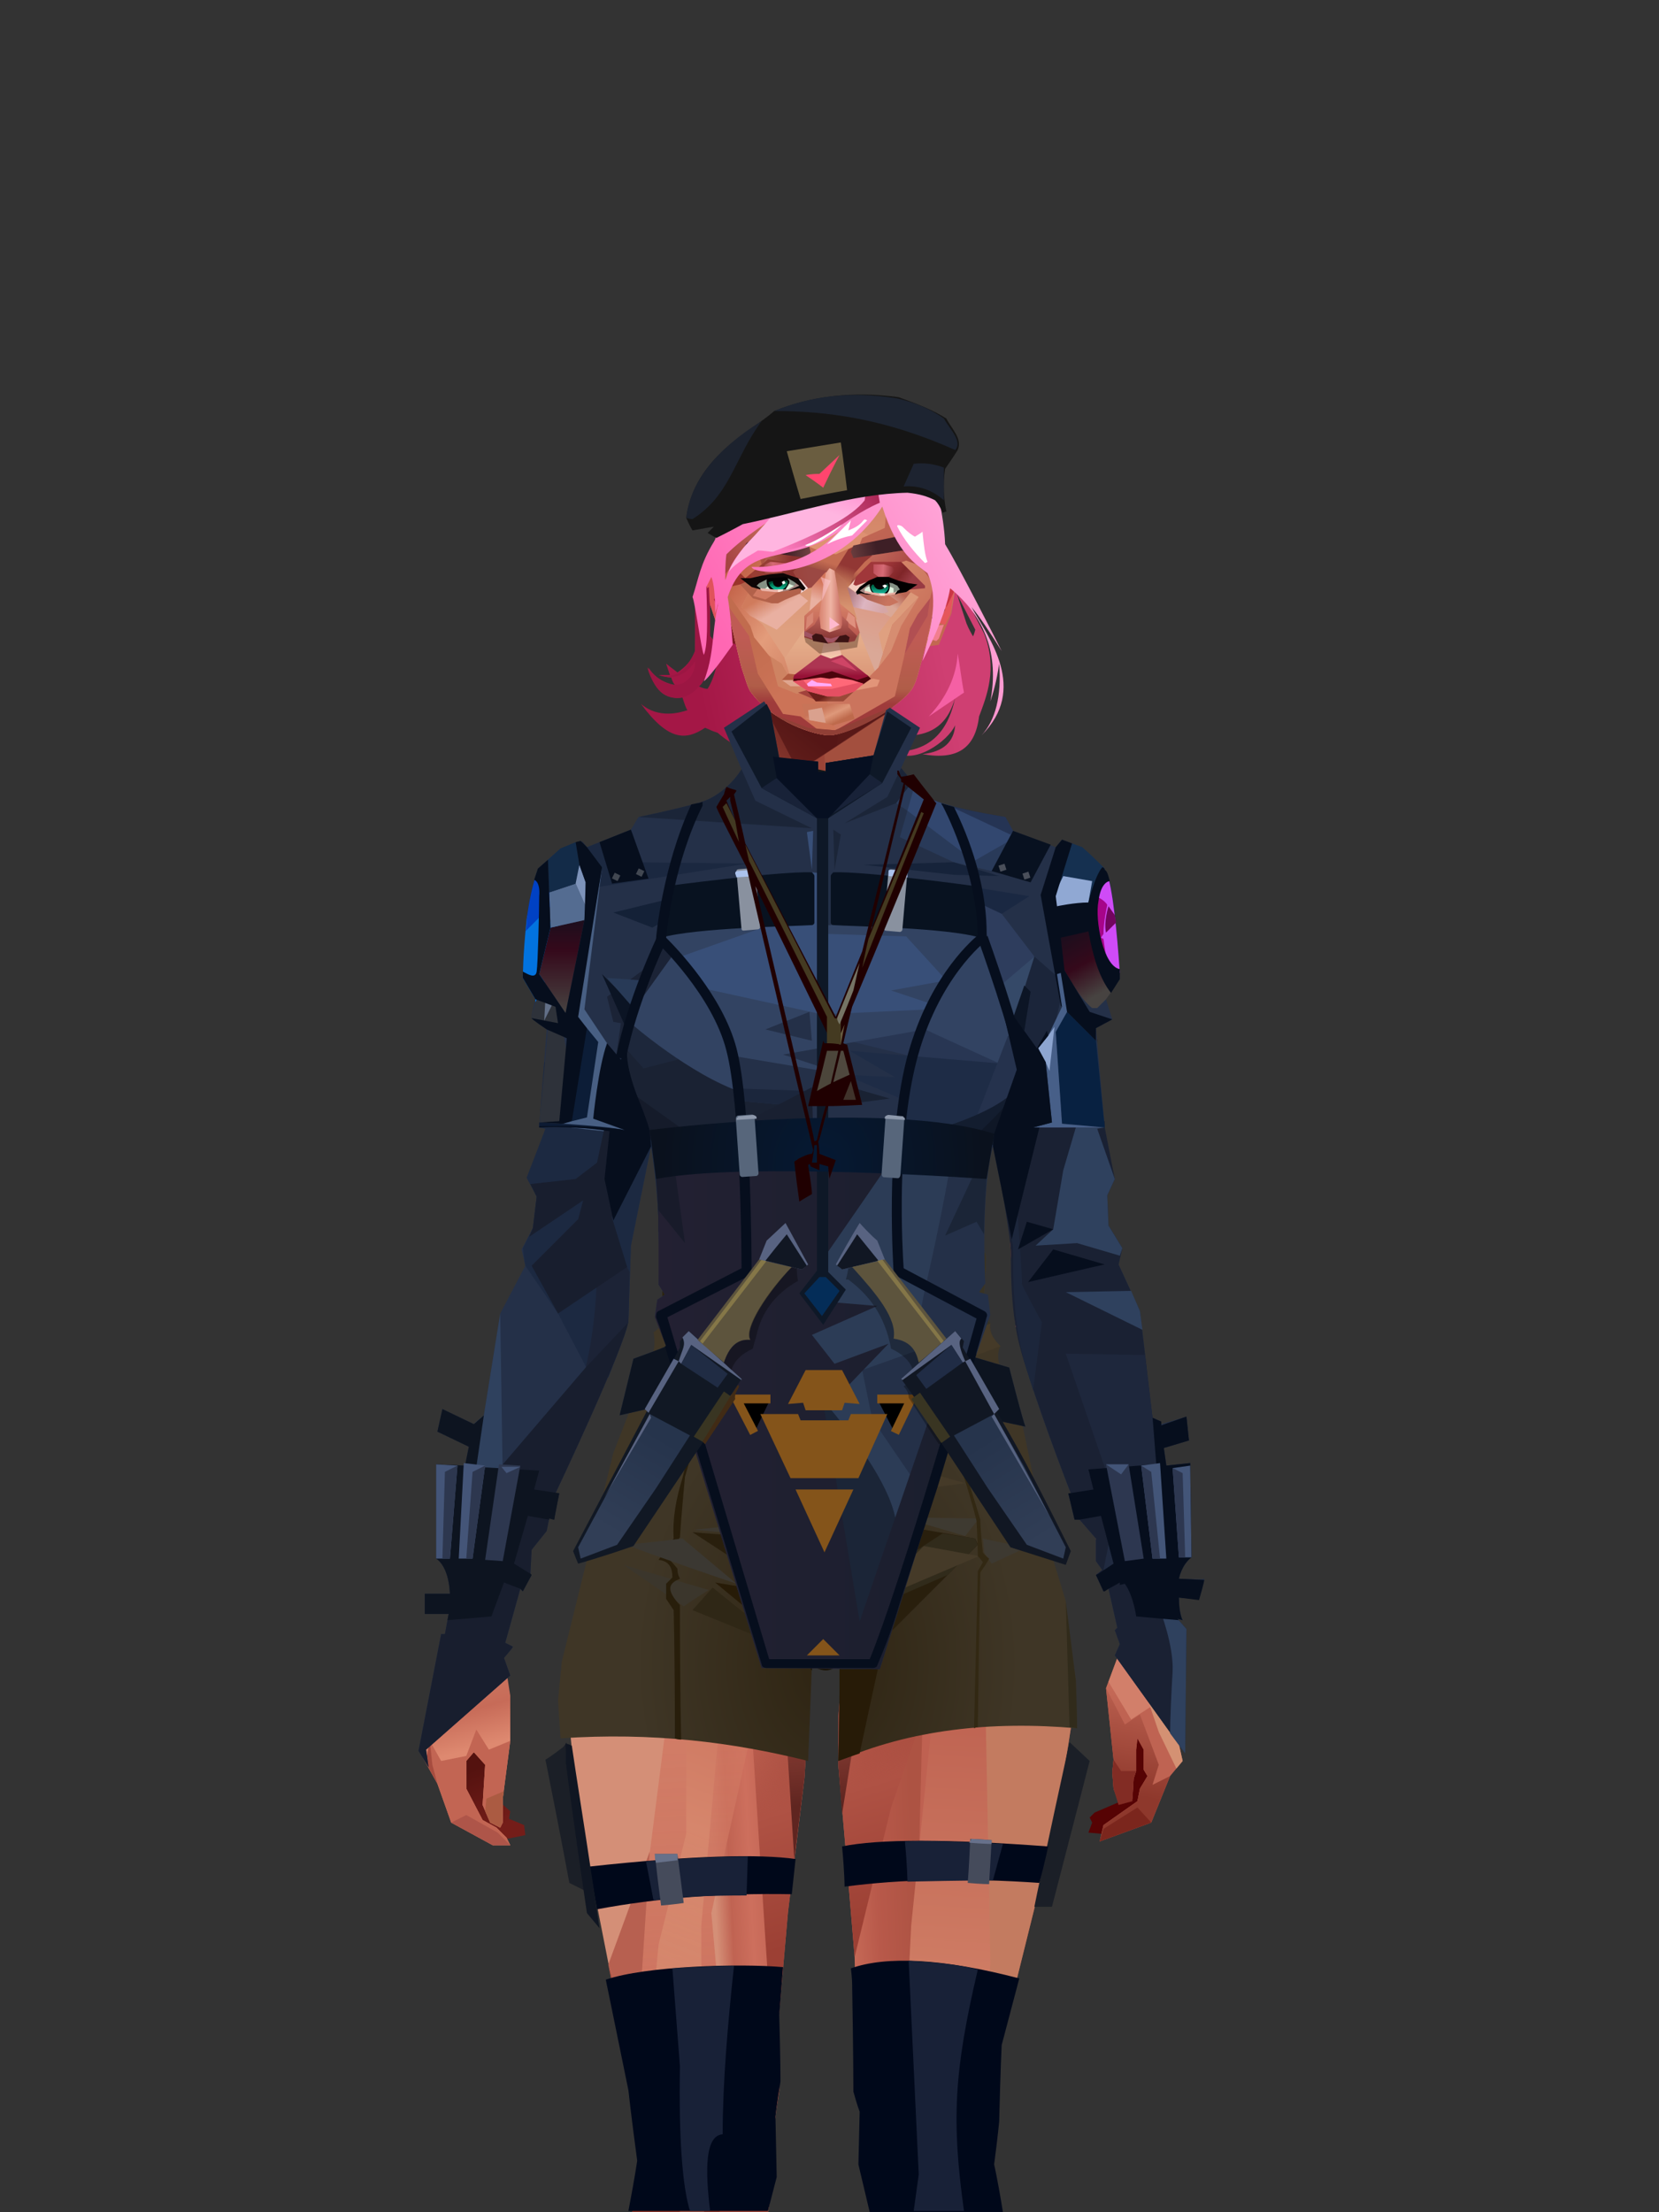 <?xml version="1.0" encoding="UTF-8"?>
<svg xmlns="http://www.w3.org/2000/svg" xmlns:xlink="http://www.w3.org/1999/xlink" width="1320px" height="1760px" viewBox="0 0 1320 1760" version="1.1">
<rect x="0" y="0" width="1320" height="1760" fill="#333333" stroke="none"/>
<defs>
</defs>

<defs>
<linearGradient x1="84%" y1="50%" x2="15%" y2="60%" id="id-female-5_54_hat_hair_back-0">
<stop stop-color="#cf3f72" offset="0%">
</stop>
<stop stop-color="#a41746" offset="100%">
</stop>
</linearGradient>
</defs>
<path d="M 510 560 C 532 590 546 589 561 579 C 566 581 565 581 571 583 C 585 595 598 600 611 598 L 613 583 C 606 587 597 587 587 584 C 597 584 605 578 613 564 L 704 579 L 716 583 L 704 586 C 704 591 704 594 704 594 C 712 594 718 590 727 585 C 745 583 755 573 760 555 C 754 584 738 598 712 598 C 727 609 754 590 760 577 C 759 590 751 598 734 600 C 762 605 776 595 779 570 C 785 554 794 532 783 504 C 783 504 773 485 754 448 L 747 426 L 738 417 L 741 433 L 776 501 C 775 505 774 507 774 506 C 773 504 771 501 769 496 L 757 459 C 633 487 571 502 571 502 C 574 519 569 539 563 548 C 562 548 560 548 556 546 C 560 544 564 533 569 511 L 565 506 L 565 459 L 553 471 L 553 518 C 550 526 545 531 539 535 C 538 534 535 532 530 528 L 533 537 C 531 537 528 537 524 537 C 528 538 531 539 534 539 C 535 542 536 544 537 545 C 527 543 520 538 516 531 C 520 549 529 557 543 555 C 545 561 546 564 547 565 C 541 567 524 572 510 560 Z" fill="url(#id-female-5_54_hat_hair_back-0)" id="id-female-5_54_hat_hair_back-1">
</path>
<defs>
<linearGradient x1="100%" y1="46%" x2="12%" y2="47%" id="id-female-6.6_base_1-0">
<stop stop-color="#cc6f5c" offset="0%">
</stop>
<stop stop-color="#dc8069" offset="21%">
</stop>
<stop stop-color="#dd9482" offset="46%">
</stop>
<stop stop-color="#dd8570" offset="80%">
</stop>
<stop stop-color="#d47863" offset="100%">
</stop>
</linearGradient>
<linearGradient x1="53%" y1="81%" x2="50%" y2="21%" id="id-female-6.6_base_1-1">
<stop stop-color="#bf6352" offset="0%">
</stop>
<stop stop-color="#d17963" offset="24%">
</stop>
<stop stop-color="#d27c66" offset="100%">
</stop>
</linearGradient>
<linearGradient x1="52%" y1="-4%" x2="46%" y2="70%" id="id-female-6.6_base_1-2">
<stop stop-color="#be6352" offset="0%">
</stop>
<stop stop-color="#8e382c" offset="100%">
</stop>
</linearGradient>
<linearGradient x1="46%" y1="43%" x2="15%" y2="43%" id="id-female-6.6_base_1-3">
<stop stop-color="#c16252" offset="0%">
</stop>
<stop stop-color="#bf6050" offset="8%">
</stop>
<stop stop-color="#a6493b" offset="100%">
</stop>
</linearGradient>
<linearGradient x1="54%" y1="37%" x2="12%" y2="72%" id="id-female-6.6_base_1-4">
<stop stop-color="#3c050a" offset="0%">
</stop>
<stop stop-color="#9a4336" offset="100%">
</stop>
</linearGradient>
<linearGradient x1="40%" y1="14%" x2="61%" y2="85%" id="id-female-6.6_base_1-5">
<stop stop-color="#54120f" offset="0%">
</stop>
<stop stop-color="#741d19" offset="100%">
</stop>
</linearGradient>
<linearGradient x1="27%" y1="47%" x2="91%" y2="49%" id="id-female-6.6_base_1-6">
<stop stop-color="#e19d89" offset="0%">
</stop>
<stop stop-color="#e9a18e" offset="100%">
</stop>
</linearGradient>
<linearGradient x1="47%" y1="60%" x2="49%" y2="79%" id="id-female-6.6_base_1-7">
<stop stop-color="#ce7e65" offset="0%">
</stop>
<stop stop-color="#c76b58" offset="60%">
</stop>
<stop stop-color="#de8970" offset="100%">
</stop>
</linearGradient>
<linearGradient x1="29%" y1="56%" x2="69%" y2="53%" id="id-female-6.6_base_1-8">
<stop stop-color="#d48f77" offset="0%">
</stop>
<stop stop-color="#c06352" offset="8%">
</stop>
<stop stop-color="#cd6f5d" offset="18%">
</stop>
<stop stop-color="#ba5e4e" offset="38%">
</stop>
<stop stop-color="#c86c59" offset="65%">
</stop>
<stop stop-color="#b8594a" offset="81%">
</stop>
<stop stop-color="#ad5343" offset="100%">
</stop>
</linearGradient>
<linearGradient x1="47%" y1="45%" x2="54%" y2="46%" id="id-female-6.6_base_1-9">
<stop stop-color="#bf6151" offset="0%">
</stop>
<stop stop-color="#b75d4c" offset="62%">
</stop>
<stop stop-color="#af5646" offset="77%">
</stop>
<stop stop-color="#c37b60" offset="100%">
</stop>
</linearGradient>
<linearGradient x1="51%" y1="7%" x2="50%" y2="100%" id="id-female-6.6_base_1-10">
<stop stop-color="#b95a4b" offset="0%">
</stop>
<stop stop-color="#d38369" offset="75%">
</stop>
<stop stop-color="#d5856b" offset="100%" stop-opacity="0.452">
</stop>
</linearGradient>
<linearGradient x1="51%" y1="11%" x2="49%" y2="93%" id="id-female-6.6_base_1-11">
<stop stop-color="#cf725f" offset="0%">
</stop>
<stop stop-color="#c26453" offset="73%">
</stop>
<stop stop-color="#d27b64" offset="100%">
</stop>
</linearGradient>
<linearGradient x1="51%" y1="-5%" x2="48%" y2="96%" id="id-female-6.6_base_1-12">
<stop stop-color="#c86b5a" offset="0%">
</stop>
<stop stop-color="#b6594a" offset="100%">
</stop>
</linearGradient>
<linearGradient x1="50%" y1="19%" x2="50%" y2="69%" id="id-female-6.6_base_1-13">
<stop stop-color="#9b453a" offset="0%">
</stop>
<stop stop-color="#621b1a" offset="45%">
</stop>
<stop stop-color="#92352a" offset="100%">
</stop>
</linearGradient>
<linearGradient x1="46%" y1="74%" x2="39%" y2="35%" id="id-female-6.6_base_1-14">
<stop stop-color="#9c4034" offset="0%">
</stop>
<stop stop-color="#af5244" offset="51%">
</stop>
<stop stop-color="#9f4438" offset="100%" stop-opacity="0">
</stop>
</linearGradient>
<linearGradient x1="46%" y1="16%" x2="49%" y2="82%" id="id-female-6.6_base_1-15">
<stop stop-color="#9b473d" offset="0%" stop-opacity="0.186">
</stop>
<stop stop-color="#5f2520" offset="100%">
</stop>
</linearGradient>
<linearGradient x1="41%" y1="19%" x2="50%" y2="100%" id="id-female-6.6_base_1-16">
<stop stop-color="#bb6351" offset="0%">
</stop>
<stop stop-color="#90372c" offset="100%">
</stop>
</linearGradient>
<linearGradient x1="50%" y1="31%" x2="45%" y2="50%" id="id-female-6.6_base_1-17">
<stop stop-color="#cf7560" offset="0%">
</stop>
<stop stop-color="#d68a70" offset="100%">
</stop>
</linearGradient>
<linearGradient x1="51%" y1="22%" x2="50%" y2="100%" id="id-female-6.6_base_1-18">
<stop stop-color="#9b4237" offset="0%">
</stop>
<stop stop-color="#b77057" offset="100%">
</stop>
</linearGradient>
<linearGradient x1="49%" y1="0%" x2="50%" y2="100%" id="id-female-6.6_base_1-19">
<stop stop-color="#d27a64" offset="0%" stop-opacity="0.648">
</stop>
<stop stop-color="#cc715d" offset="100%">
</stop>
</linearGradient>
<linearGradient x1="44%" y1="15%" x2="50%" y2="100%" id="id-female-6.6_base_1-20">
<stop stop-color="#b05345" offset="0%">
</stop>
<stop stop-color="#9f4739" offset="100%">
</stop>
</linearGradient>
<linearGradient x1="52%" y1="21%" x2="49%" y2="83%" id="id-female-6.6_base_1-21">
<stop stop-color="#cb725d" offset="0%">
</stop>
<stop stop-color="#d6866c" offset="48%">
</stop>
<stop stop-color="#d6896e" offset="100%" stop-opacity="0.854">
</stop>
</linearGradient>
<linearGradient x1="85%" y1="60%" x2="15%" y2="60%" id="id-female-6.6_base_1-22">
<stop stop-color="#cc6f5c" offset="0%">
</stop>
<stop stop-color="#b65849" offset="100%">
</stop>
</linearGradient>
<linearGradient x1="48%" y1="-20%" x2="59%" y2="91%" id="id-female-6.6_base_1-23">
<stop stop-color="#d27f6c" offset="0%">
</stop>
<stop stop-color="#b35748" offset="60%">
</stop>
<stop stop-color="#b15546" offset="72%">
</stop>
<stop stop-color="#c26455" offset="100%">
</stop>
</linearGradient>
<linearGradient x1="55%" y1="48%" x2="46%" y2="33%" id="id-female-6.6_base_1-24">
<stop stop-color="#cc705c" offset="0%">
</stop>
<stop stop-color="#cf6b5a" offset="86%">
</stop>
<stop stop-color="#c56958" offset="100%">
</stop>
</linearGradient>
<linearGradient x1="50%" y1="19%" x2="50%" y2="78%" id="id-female-6.6_base_1-25">
<stop stop-color="#7c241c" offset="0%">
</stop>
<stop stop-color="#9a3329" offset="50%">
</stop>
<stop stop-color="#842c26" offset="100%">
</stop>
<stop stop-color="#842c26" offset="100%">
</stop>
</linearGradient>
<linearGradient x1="50%" y1="10%" x2="50%" y2="43%" id="id-female-6.6_base_1-26">
<stop stop-color="#c06756" offset="0%">
</stop>
<stop stop-color="#b85c4d" offset="15%">
</stop>
<stop stop-color="#99362a" offset="68%">
</stop>
<stop stop-color="#a8483a" offset="100%">
</stop>
</linearGradient>
<linearGradient x1="89%" y1="50%" x2="7%" y2="52%" id="id-female-6.6_base_1-27">
<stop stop-color="#842c22" offset="0%">
</stop>
<stop stop-color="#b85c4d" offset="53%" stop-opacity="0.199">
</stop>
<stop stop-color="#99362a" offset="75%">
</stop>
<stop stop-color="#8d3126" offset="100%">
</stop>
</linearGradient>
<linearGradient x1="44%" y1="70%" x2="86%" y2="30%" id="id-female-6.6_base_1-28">
<stop stop-color="#d78e7b" offset="0%">
</stop>
<stop stop-color="#e0907c" offset="100%">
</stop>
</linearGradient>
<linearGradient x1="19%" y1="86%" x2="73%" y2="32%" id="id-female-6.6_base_1-29">
<stop stop-color="#8d342a" offset="0%">
</stop>
<stop stop-color="#c77c6a" offset="40%">
</stop>
<stop stop-color="#e19c86" offset="100%">
</stop>
</linearGradient>
<linearGradient x1="35%" y1="94%" x2="47%" y2="12%" id="id-female-6.6_base_1-30">
<stop stop-color="#cd8470" offset="0%">
</stop>
<stop stop-color="#c77c6a" offset="40%">
</stop>
<stop stop-color="#df907c" offset="100%">
</stop>
</linearGradient>
<linearGradient x1="50%" y1="54%" x2="27%" y2="9%" id="id-female-6.6_base_1-31">
<stop stop-color="#ddab90" offset="0%">
</stop>
<stop stop-color="#ddab90" offset="100%" stop-opacity="0.078">
</stop>
</linearGradient>
<linearGradient x1="20%" y1="36%" x2="93%" y2="69%" id="id-female-6.6_base_1-32">
<stop stop-color="#e19d8b" offset="0%">
</stop>
<stop stop-color="#da846f" offset="70%">
</stop>
<stop stop-color="#9b3f34" offset="100%">
</stop>
</linearGradient>
<linearGradient x1="36%" y1="84%" x2="25%" y2="44%" id="id-female-6.6_base_1-33">
<stop stop-color="#c96d62" offset="0%" stop-opacity="0.509">
</stop>
<stop stop-color="#90372c" offset="35%" stop-opacity="0.675">
</stop>
<stop stop-color="#762e17" offset="100%" stop-opacity="0">
</stop>
</linearGradient>
<linearGradient x1="63%" y1="95%" x2="43%" y2="20%" id="id-female-6.6_base_1-34">
<stop stop-color="#c06352" offset="0%">
</stop>
<stop stop-color="#cf7762" offset="46%">
</stop>
<stop stop-color="#c26655" offset="100%">
</stop>
</linearGradient>
<linearGradient x1="40%" y1="0%" x2="50%" y2="86%" id="id-female-6.6_base_1-35">
<stop stop-color="#c56656" offset="0%">
</stop>
<stop stop-color="#d27a64" offset="100%">
</stop>
</linearGradient>
<linearGradient x1="50%" y1="0%" x2="50%" y2="92%" id="id-female-6.6_base_1-36">
<stop stop-color="#d27662" offset="0%">
</stop>
<stop stop-color="#d37b65" offset="100%">
</stop>
</linearGradient>
<linearGradient x1="33%" y1="79%" x2="21%" y2="44%" id="id-female-6.6_base_1-37">
<stop stop-color="#be6457" offset="0%">
</stop>
<stop stop-color="#983f32" offset="28%" stop-opacity="0.928">
</stop>
<stop stop-color="#762e17" offset="100%" stop-opacity="0">
</stop>
</linearGradient>
<linearGradient x1="4%" y1="47%" x2="92%" y2="45%" id="id-female-6.6_base_1-38">
<stop stop-color="#732617" offset="0%">
</stop>
<stop stop-color="#832e1d" offset="17%" stop-opacity="0.753">
</stop>
<stop stop-color="#9e4b3d" offset="48%" stop-opacity="0.386">
</stop>
<stop stop-color="#8e3d31" offset="78%" stop-opacity="0.762">
</stop>
<stop stop-color="#823328" offset="100%">
</stop>
</linearGradient>
<linearGradient x1="60%" y1="45%" x2="67%" y2="53%" id="id-female-6.6_base_1-39">
<stop stop-color="#e79081" offset="0%">
</stop>
<stop stop-color="#f6aca6" offset="100%">
</stop>
</linearGradient>
<linearGradient x1="48%" y1="15%" x2="54%" y2="81%" id="id-female-6.6_base_1-40">
<stop stop-color="#d99776" offset="0%" stop-opacity="0.4">
</stop>
<stop stop-color="#d99776" offset="100%">
</stop>
</linearGradient>
<linearGradient x1="47%" y1="44%" x2="50%" y2="61%" id="id-female-6.6_base_1-41">
<stop stop-color="#943b2f" offset="0%" stop-opacity="0.175">
</stop>
<stop stop-color="#611c1b" offset="100%">
</stop>
</linearGradient>
<linearGradient x1="26%" y1="-7%" x2="50%" y2="96%" id="id-female-6.6_base_1-42">
<stop stop-color="#37373f" offset="0%">
</stop>
<stop stop-color="#19191d" offset="100%">
</stop>
</linearGradient>
<linearGradient x1="50%" y1="12%" x2="59%" y2="82%" id="id-female-6.6_base_1-43">
<stop stop-color="#252525" offset="0%">
</stop>
<stop stop-color="#101010" offset="100%">
</stop>
</linearGradient>
<linearGradient x1="25%" y1="-16%" x2="50%" y2="98%" id="id-female-6.6_base_1-44">
<stop stop-color="#37373f" offset="0%">
</stop>
<stop stop-color="#19191d" offset="100%">
</stop>
</linearGradient>
<linearGradient x1="75%" y1="39%" x2="50%" y2="93%" id="id-female-6.6_base_1-45">
<stop stop-color="#252525" offset="0%">
</stop>
<stop stop-color="#000000" offset="100%">
</stop>
</linearGradient>
</defs>
<g transform="translate(334,549)" id="id-female-6.6_base_1-46">
<polygon points="561 754 565 871 565 881 537 893 533 897 535 901 532 909 543 910 597 864" fill="#560304" id="id-female-6.6_base_1-47">
</polygon>
<polygon points="537 282 539 246 535 195 529 158 522 137 484 118 440 111 212 111 188 113 157 123 121 139 111 186 108 221 109 290" fill="url(#id-female-6.6_base_1-0)" id="id-female-6.6_base_1-47">
</polygon>
<polygon points="467 393 474 506 503 589 537 672 556 728 561 754 546 794 552 851 551 861 552 874 556 885 567 882 568 866 570 860 570 843 571 834 576 843 576 859 579 864 573 874 571 884 544 903 541 916 582 901 597 864 607 852 600 821 597 716 589 695 582 655 569 523 544 425" fill="url(#id-female-6.6_base_1-1)" id="id-female-6.6_base_1-47">
</polygon>
<polygon points="546 794 552 851 551 861 552 874 556 885 567 882 568 866 570 860 570 843 571 834 576 843 576 859 579 864 573 874 571 884 544 903 541 916 582 901 597 864 583 871 588 855 573 815 561 823" fill="url(#id-female-6.6_base_1-2)" id="id-female-6.6_base_1-47">
</polygon>
<polygon points="552 851 551 861 552 874 556 887 567 884 568 866 570 860 558 860" fill="#822c24" id="id-female-6.6_base_1-47">
</polygon>
<polygon points="544 906 541 916 582 901 571 889" fill="#7b261d" id="id-female-6.6_base_1-47">
</polygon>
<polygon points="561 754 548 789 566 819 586 806" fill="#d27f6a" id="id-female-6.6_base_1-47">
</polygon>
<polygon points="486 648 477 599 453 529 440 504 437 490 439 460 449 402 456 340 188 343 198 411 202 493 162 596 153 638 266 693 319 721 386 693" fill="url(#id-female-6.6_base_1-3)" id="id-female-6.6_base_1-47">
</polygon>
<polygon points="486 648 477 599 453 529 440 504 437 490 439 460 449 402 456 340 296 353 376 634" fill="#c56656" id="id-female-6.6_base_1-47">
</polygon>
<g transform="translate(188,0)" id="id-female-6.6_base_1-56">
<polygon points="274 114 253 111 232 100 201 76 188 58 184 1 93 1 88 64 25 111 1 113 103 123 121 135 134 138 149 121 161 117 187 119 225 114" fill="#c36553" id="id-female-6.6_base_1-47">
</polygon>
<polygon points="201 76 188 58 185 12 175 57 155 111 185 73" fill="#df937b" id="id-female-6.6_base_1-47">
</polygon>
<polygon points="149 1 93 1 88 64 108 126 121 135 133 138" fill="#b15748" id="id-female-6.6_base_1-47">
</polygon>
<polygon points="116 102 120 113 118 115 136 135 150 119 164 71 125 108" fill="#a34a41" id="id-female-6.6_base_1-60">
</polygon>
<polygon points="121 127 133 138 145 124" fill="#982e29" id="id-female-6.6_base_1-61">
</polygon>
<polygon points="136 98 164 71 175 57 186 17 134 51" fill="#cc775e" id="id-female-6.6_base_1-62">
</polygon>
<polygon points="97 96 116 80 164 60 178 48 186 17 184 1 93 1 88 64 45 96" fill="#8e3a2f" opacity="0.654" id="id-female-6.6_base_1-47">
</polygon>
<polygon points="186 17 184 1 93 1 88 64 45 96 66 96" fill="url(#id-female-6.6_base_1-4)" opacity="0.467" id="id-female-6.6_base_1-47">
</polygon>
<polygon points="123 58 176 23 186 17 184 1 93 1 91 22 108 55" fill="#380409" opacity="0.434" id="id-female-6.6_base_1-47">
</polygon>
</g>
<polygon points="41 844 33 856 36 895 64 915 84 911 83 903 71 898 72 892 63 884 52 849" fill="url(#id-female-6.6_base_1-5)" id="id-female-6.6_base_1-47">
</polygon>
<polygon points="315 152 285 173 320 188 357 166" fill="#e59b87" id="id-female-6.6_base_1-67">
</polygon>
<polygon points="327 150 370 130 342 127" fill="#c76b58" id="id-female-6.6_base_1-68">
</polygon>
<polygon points="301 142 303 148 243 131 240 119 276 119" fill="#c76b58" id="id-female-6.6_base_1-69">
</polygon>
<polygon points="159 149 206 123 269 123 303 144 297 118 188 113 157 123 121 139" fill="url(#id-female-6.6_base_1-6)" id="id-female-6.6_base_1-47">
</polygon>
<polygon points="157 123 121 139 153 167 196 134" fill="#f2afa7" id="id-female-6.6_base_1-47">
</polygon>
<polygon points="89 584 77 541 62 551 45 658 34 712 25 741 25 762 10 817 0 845 14 870 25 901 58 919 72 919 69 913 61 905 50 899 37 874 37 852 43 845 52 855 50 887 56 901 64 905 66 901 66 882 72 836 72 800 69 781 64 773 66 735 85 684 121 599 162 510" fill="url(#id-female-6.6_base_1-7)" id="id-female-6.6_base_1-47">
</polygon>
<polygon points="89 584 77 541 62 551 45 658 48 715 121 599 162 510" fill="#c66957" id="id-female-6.6_base_1-47">
</polygon>
<polygon points="55 843 45 827 37 848 17 852 8 836 5 851 0 845 14 870 25 901 58 919 72 919 69 913 61 905 50 899 37 874 37 852 43 845 52 855 50 887 56 901 64 905 66 901 66 882 72 836" fill="#c26553" id="id-female-6.6_base_1-47">
</polygon>
<polygon points="53 882 52 892 56 901 64 905 66 901 66 882 67 876" fill="#ab5b42" id="id-female-6.6_base_1-47">
</polygon>
<polygon points="25 901 58 919 72 919 62 909 37 895" fill="#ae5549" id="id-female-6.6_base_1-47">
</polygon>
<polygon points="160 467 145 488 108 578 45 777 48 797 64 773 66 735 85 684 121 599 162 510" fill="#ae5344" id="id-female-6.6_base_1-47">
</polygon>
<polygon points="169 1211 277 1211 282 1183 281 1150 284 1127 286 1114 285 1063 293 972 306 866 311 792 309 768 323 771 337 768 333 817 333 855 339 924 346 1008 348 1113 351 1130 353 1176 361 1211 461 1211 458 1191 456 1170 460 1133 461 1082 505 905 516 839 518 826 512 762 503 706 486 648 482 629 386 690 318 718 266 690 184 629 153 637 132 731 119 781 118 813 123 862 131 916 166 1094 176 1179" fill="url(#id-female-6.6_base_1-8)" id="id-female-6.6_base_1-47">
</polygon>
<polygon points="463 664 416 771 400 819 392 1125 359 1178 398 1204 441 1153 461 1082 505 905 516 839 518 826 515 789 490 714" fill="url(#id-female-6.6_base_1-9)" id="id-female-6.6_base_1-47">
</polygon>
<polygon points="422 1160 395 1199 365 1171 401 1149 384 1120 391 983 411 786 416 771 448 697 454 1013 445 1116 407 1149" fill="url(#id-female-6.6_base_1-10)" id="id-female-6.6_base_1-80">
</polygon>
<polygon points="121 139 111 186 108 221 109 290 96 438 89 464 69 510 89 585 162 510 167 425 162 241" fill="url(#id-female-6.6_base_1-11)" id="id-female-6.6_base_1-47">
</polygon>
<polygon points="101 466 103 488 106 510 160 447 179 359 164 232 187 184 186 179 132 181 161 234 161 321 149 376 151 384 123 461 114 466" fill="url(#id-female-6.6_base_1-12)" id="id-female-6.6_base_1-82">
</polygon>
<polygon points="96 438 89 464 69 510 51 621 101 520 96 476" fill="#e49587" id="id-female-6.6_base_1-47">
</polygon>
<polygon points="96 451 128 365 134 316 121 139 111 186 108 221 109 290 96 438" fill="#b85b4c" id="id-female-6.6_base_1-47">
</polygon>
<polygon points="184 241 177 248 162 225 138 289 161 321 170 375 161 420 151 411 162 510 167 425 188 343" fill="url(#id-female-6.6_base_1-13)" id="id-female-6.6_base_1-47">
</polygon>
<polygon points="284 1127 286 1114 285 1063 293 972 306 866 311 792 309 768 323 771 337 768 333 817 333 855 339 924 346 1008 375 889 416 771 463 664 490 714 515 790 512 762 503 706 486 648 477 599 471 583 420 650 316 720 201 654 244 742 264 824 275 994" fill="url(#id-female-6.6_base_1-14)" id="id-female-6.6_base_1-47">
</polygon>
<polygon points="298 930 306 866 311 792 309 768 323 771 337 768 333 817 333 855 336 894 347 826 360 784 378 733 388 687 321 739 254 687 267 736 291 821" fill="url(#id-female-6.6_base_1-15)" id="id-female-6.6_base_1-47">
</polygon>
<polygon points="348 1093 348 1113 351 1130 353 1176 361 1211 461 1211 439 1155 422 1136 403 1148 429 1168 400 1202 370 1170 382 1125" fill="url(#id-female-6.6_base_1-16)" id="id-female-6.6_base_1-47">
</polygon>
<polygon points="10 855 8 836 5 851 0 845 14 870" fill="#a64c3f" id="id-female-6.6_base_1-47">
</polygon>
<polygon points="520 500 516 520 544 629 474 500 490 399" fill="url(#id-female-6.6_base_1-17)" id="id-female-6.6_base_1-90">
</polygon>
<polygon points="461 1211 458 1191 456 1170 460 1133 461 1082 439 1155 450 1211" fill="url(#id-female-6.6_base_1-18)" id="id-female-6.6_base_1-47">
</polygon>
<polygon points="220 1149 259 1115 240 1063 232 973 266 819 240 713 201 661 158 650 201 784 183 925 170 1083" fill="url(#id-female-6.6_base_1-19)" id="id-female-6.6_base_1-92">
</polygon>
<polygon points="169 1211 277 1211 282 1183 281 1150 284 1127 286 1114 286 1098 226 1211 207 1211 196 1121 173 1078 150 1014 166 1094 176 1179" fill="url(#id-female-6.6_base_1-20)" id="id-female-6.6_base_1-47">
</polygon>
<polygon points="173 1078 183 924 150 1014" fill="#b76050" id="id-female-6.6_base_1-47">
</polygon>
<polygon points="169 1211 239 1211 230 1196 204 1175 173 1150 176 1179" fill="#7e2a20" opacity="0.574" id="id-female-6.6_base_1-47">
</polygon>
<polygon points="221 1130 240 1097 224 1063 224 983 240 804 217 698 190 668 212 771 212 910 190 998 181 1094" fill="url(#id-female-6.6_base_1-21)" id="id-female-6.6_base_1-92">
</polygon>
<polygon points="217 795 221 692 200 667 169 658 200 737" fill="#d6886e" id="id-female-6.6_base_1-97">
</polygon>
<polygon points="511 476 492 419 481 447 484 356 521 274 533 417" fill="url(#id-female-6.6_base_1-22)" id="id-female-6.6_base_1-98">
</polygon>
<polygon points="569 523 544 425 542 346 537 282 539 246 535 195 529 158 522 137 494 161 419 158 471 211 516 290 525 411 511 477 518 507 535 462 562 543" fill="url(#id-female-6.6_base_1-23)" id="id-female-6.6_base_1-47">
</polygon>
<polygon points="486 389 533 243 501 167 464 207 451 247 463 265" fill="url(#id-female-6.6_base_1-24)" id="id-female-6.6_base_1-100">
</polygon>
<polygon points="473 490 474 506 503 589 537 672 556 728 561 754 567 712 543 623" fill="#b95c4e" id="id-female-6.6_base_1-47">
</polygon>
<polygon points="460 328 466 378 474 506 490 425 486 392 469 274 479 230 461 260 454 251" fill="url(#id-female-6.6_base_1-25)" id="id-female-6.6_base_1-47">
</polygon>
<polygon points="440 504 437 490 439 460 449 402 456 340 458 328 325 282 188 343 198 411 202 493 162 596 157 621 161 633 169 599 173 570 204 506 202 458 217 402 286 365 321 352 353 360 422 402 431 493 437 520" fill="url(#id-female-6.6_base_1-26)" id="id-female-6.6_base_1-47">
</polygon>
<polygon points="451 385 456 340 458 328 364 340 330 308 268 343 188 343 194 379 262 368 312 343 335 340 381 368" fill="url(#id-female-6.6_base_1-27)" id="id-female-6.6_base_1-47">
</polygon>
<polygon points="286 328 306 310 330 274 453 252 464 205 421 156 317 204 219 165 210 154 188 180" fill="url(#id-female-6.6_base_1-28)" id="id-female-6.6_base_1-105">
</polygon>
<path d="M 422 195 L 405 190 C 377 190 357 198 343 214 C 329 230 322 250 323 276 C 324 301 331 320 345 333 C 365 351 384 356 405 356 C 425 356 444 347 450 342 C 454 339 457 335 460 328 C 463 323 466 317 467 308 C 469 294 466 276 457 254 L 422 195 Z" fill="url(#id-female-6.6_base_1-29)" id="id-female-6.6_base_1-106">
</path>
<path d="M 422 195 L 417 175 C 386 188 366 196 358 201 C 355 203 351 206 348 208 C 348 209 381 253 448 342 C 454 338 459 332 463 324 C 469 310 469 301 469 293 C 469 287 465 275 459 257 L 422 195 Z" fill="url(#id-female-6.6_base_1-30)" id="id-female-6.6_base_1-106">
</path>
<path d="M 375 226 C 338 253 343 276 343 284 C 343 291 353 319 371 335 C 379 342 422 349 447 331 C 468 316 472 294 458 265 C 427 221 400 208 375 226 Z" fill="url(#id-female-6.6_base_1-31)" opacity="0.282" id="id-female-6.6_base_1-106">
</path>
<path d="M 272 205 C 260 199 243 200 221 209 C 187 227 169 258 168 303 C 167 319 184 342 190 346 C 197 351 212 356 239 353 C 257 351 272 344 284 333 C 303 312 312 288 309 260 C 305 217 291 214 272 205 Z" fill="url(#id-female-6.6_base_1-32)" id="id-female-6.6_base_1-109">
</path>
<path d="M 340 285 C 333 252 328 240 326 248 C 324 254 323 263 323 276 C 324 301 331 320 345 333 C 365 351 382 356 404 356 C 425 356 444 347 450 342 C 456 337 465 325 468 308 C 472 290 465 276 463 268 C 461 263 460 259 458 255 L 442 290 L 399 304 L 366 300 L 340 285 Z" fill="url(#id-female-6.6_base_1-33)" id="id-female-6.6_base_1-106">
</path>
<path d="M 153 637 L 149 654 L 132 731 L 130 739 C 133 730 135 723 137 718 C 140 709 147 691 149 680 C 151 671 155 655 161 633 L 172 570 L 162 596 L 153 637 Z" fill="#7d362e" id="id-female-6.6_base_1-47">
</path>
<path d="M 259 203 C 254 199 240 185 217 163 L 210 153 L 186 180 C 192 211 192 231 186 239 C 175 256 168 277 168 303 C 168 324 190 352 239 344 C 252 342 274 217 259 203 Z" fill="#db927f" id="id-female-6.6_base_1-109">
</path>
<polygon points="175 565 203 550 234 558 241 520 203 455 203 507" fill="#9e4435" id="id-female-6.6_base_1-113">
</polygon>
<polygon points="241 442 241 518 229 556 233 629 266 657 316 707 381 659 395 629 364 504 350 504 301 380" fill="url(#id-female-6.6_base_1-34)" id="id-female-6.6_base_1-114">
</polygon>
<polygon points="432 626 427 589 407 518 414 505 450 568 470 618" fill="url(#id-female-6.6_base_1-35)" id="id-female-6.6_base_1-115">
</polygon>
<polygon points="302 376 254 442 254 546 302 590 364 568 364 504 350 504 376 454 345 400" fill="url(#id-female-6.6_base_1-36)" id="id-female-6.6_base_1-114">
</polygon>
<polygon points="317 480 342 436 319 413 300 447" fill="#c96c5a" id="id-female-6.6_base_1-117">
</polygon>
<polygon points="304 541 318 507 329 541 314 549" fill="#c06352" id="id-female-6.6_base_1-118">
</polygon>
<polygon points="306 543 316 578 329 541" fill="#df8f72" id="id-female-6.6_base_1-119">
</polygon>
<path d="M 178 333 C 179 334 180 336 182 338 C 184 342 186 343 189 346 C 190 347 197 351 206 353 C 215 354 226 355 239 353 C 257 351 272 344 284 333 C 293 322 299 313 302 305 C 304 301 307 293 309 277 C 310 274 310 268 309 260 L 228 277 L 207 295 L 178 333 Z" fill="url(#id-female-6.6_base_1-37)" id="id-female-6.6_base_1-109">
</path>
<polygon points="306 543 308 550 324 556 329 541" fill="#e6a08a" id="id-female-6.6_base_1-119">
</polygon>
<polygon points="308 543 318 525 323 542 314 548" fill="#7e312c" id="id-female-6.6_base_1-122">
</polygon>
<polygon points="152 641 162 596 176 561 185 617 214 602 246 628 323 690 404 628 423 605 454 605 470 577 477 599 482 629 388 689 337 768 323 771 309 768 259 688 175 639 142 688" fill="url(#id-female-6.6_base_1-38)" opacity="0.442" id="id-female-6.6_base_1-123">
</polygon>
<polygon points="490 154 522 137 484 118 412 123" fill="url(#id-female-6.6_base_1-39)" id="id-female-6.6_base_1-47">
</polygon>
<polygon points="573 785 588 829 602 858 607 852 600 821 597 716 576 763" fill="#d49173" id="id-female-6.6_base_1-47">
</polygon>
<polygon points="574 722 589 695 582 655 533 542" fill="url(#id-female-6.6_base_1-40)" id="id-female-6.6_base_1-47">
</polygon>
<polygon points="172 640 241 690 309 768 323 771 338 768 395 706 469 661 404 650 313 706 217 629" fill="url(#id-female-6.6_base_1-41)" opacity="0.571" id="id-female-6.6_base_1-127">
</polygon>
<g transform="translate(188,270)" id="id-female-6.6_base_1-128">
<polygon points="207 13 207 10 217 2 220 2 239 21 258 39 260 42 250 51 246 52 226 33" fill="url(#id-female-6.6_base_1-42)" id="id-female-6.6_base_1-129">
</polygon>
<polygon points="208 40 218 50 222 50 240 33 257 13 257 9 247 0 244 1 230 19 209 36" fill="url(#id-female-6.6_base_1-43)" id="id-female-6.6_base_1-130">
</polygon>
<polygon points="1 13 1 10 10 2 15 2 32 21 50 39 52 42 42 52 38 52 19 33" fill="url(#id-female-6.6_base_1-44)" id="id-female-6.6_base_1-129">
</polygon>
<polygon points="0 43 10 53 14 53 33 35 50 15 50 11 40 3 36 4 19 23 1 39" fill="url(#id-female-6.6_base_1-45)" id="id-female-6.6_base_1-130">
</polygon>
</g>
</g>
<defs>
<linearGradient x1="50%" y1="0%" x2="50%" y2="62%" id="id-female-6.8_face_1-0">
<stop stop-color="#e3a189" offset="0%">
</stop>
<stop stop-color="#c36851" offset="100%">
</stop>
</linearGradient>
<linearGradient x1="39%" y1="5%" x2="39%" y2="67%" id="id-female-6.8_face_1-1">
<stop stop-color="#cc7457" offset="0%">
</stop>
<stop stop-color="#dfa080" offset="100%">
</stop>
</linearGradient>
<linearGradient x1="65%" y1="0%" x2="47%" y2="79%" id="id-female-6.8_face_1-2">
<stop stop-color="#dc9580" offset="0%">
</stop>
<stop stop-color="#daa897" offset="100%">
</stop>
</linearGradient>
<linearGradient x1="92%" y1="40%" x2="58%" y2="65%" id="id-female-6.8_face_1-3">
<stop stop-color="#b96653" offset="0%">
</stop>
<stop stop-color="#daa897" offset="100%">
</stop>
</linearGradient>
<linearGradient x1="50%" y1="27%" x2="50%" y2="147%" id="id-female-6.8_face_1-4">
<stop stop-color="#e4ab89" offset="0%">
</stop>
<stop stop-color="#d3876b" offset="100%">
</stop>
</linearGradient>
<linearGradient x1="7%" y1="20%" x2="70%" y2="67%" id="id-female-6.8_face_1-5">
<stop stop-color="#c36248" offset="0%">
</stop>
<stop stop-color="#e39c7b" offset="37%">
</stop>
<stop stop-color="#d78b6c" offset="58%">
</stop>
<stop stop-color="#cb745d" offset="100%">
</stop>
</linearGradient>
<linearGradient x1="28%" y1="27%" x2="54%" y2="70%" id="id-female-6.8_face_1-6">
<stop stop-color="#c16c4e" offset="0%">
</stop>
<stop stop-color="#cc7357" offset="100%">
</stop>
</linearGradient>
<linearGradient x1="50%" y1="18%" x2="39%" y2="91%" id="id-female-6.8_face_1-7">
<stop stop-color="#cf7c5e" offset="0%">
</stop>
<stop stop-color="#dc9174" offset="36%">
</stop>
<stop stop-color="#df9170" offset="100%">
</stop>
</linearGradient>
<linearGradient x1="39%" y1="25%" x2="104%" y2="96%" id="id-female-6.8_face_1-8">
<stop stop-color="#d07958" offset="0%">
</stop>
<stop stop-color="#b3554f" offset="100%">
</stop>
</linearGradient>
<linearGradient x1="53%" y1="43%" x2="52%" y2="81%" id="id-female-6.8_face_1-9">
<stop stop-color="#bf5b54" offset="0%">
</stop>
<stop stop-color="#b05d48" offset="76%">
</stop>
<stop stop-color="#9f3b3b" offset="100%">
</stop>
</linearGradient>
<radialGradient cx="50%" cy="59%" r="66%" id="id-female-6.8_face_1-10" fx="50%" fy="59%" gradientTransform="translate(0.5,0.593) scale(0.731,1) rotate(-90) scale(1,1) translate(-0.5,-0.593)">
<stop stop-color="#e69a7a" offset="0%">
</stop>
<stop stop-color="#a64442" offset="100%">
</stop>
</radialGradient>
<linearGradient x1="50%" y1="42%" x2="37%" y2="61%" id="id-female-6.8_face_1-11">
<stop stop-color="#c46c52" offset="0%">
</stop>
<stop stop-color="#9b4c40" offset="100%">
</stop>
</linearGradient>
<linearGradient x1="50%" y1="31%" x2="50%" y2="119%" id="id-female-6.8_face_1-12">
<stop stop-color="#e9b0a1" offset="0%">
</stop>
<stop stop-color="#fddab5" offset="100%">
</stop>
</linearGradient>
<linearGradient x1="36%" y1="93%" x2="50%" y2="50%" id="id-female-6.8_face_1-13">
<stop stop-color="#c87f5d" offset="0%">
</stop>
<stop stop-color="#923734" offset="100%">
</stop>
</linearGradient>
<linearGradient x1="18%" y1="52%" x2="79%" y2="50%" id="id-female-6.8_face_1-14">
<stop stop-color="#9a342b" offset="0%">
</stop>
<stop stop-color="#9b4843" offset="100%">
</stop>
</linearGradient>
<linearGradient x1="56%" y1="-29%" x2="60%" y2="75%" id="id-female-6.8_face_1-15">
<stop stop-color="#a24e3f" offset="0%">
</stop>
<stop stop-color="#d79370" offset="100%">
</stop>
</linearGradient>
<linearGradient x1="42%" y1="71%" x2="50%" y2="23%" id="id-female-6.8_face_1-16">
<stop stop-color="#e9b0a1" offset="0%">
</stop>
<stop stop-color="#d3755a" offset="100%">
</stop>
</linearGradient>
<linearGradient x1="50%" y1="0%" x2="50%" y2="100%" id="id-female-6.8_face_1-17">
<stop stop-color="#db886c" offset="0%">
</stop>
<stop stop-color="#b5524b" offset="100%">
</stop>
</linearGradient>
<linearGradient x1="0%" y1="58%" x2="100%" y2="58%" id="id-female-6.8_face_1-18">
<stop stop-color="#d67e6a" offset="0%">
</stop>
<stop stop-color="#efb4a4" offset="50%">
</stop>
<stop stop-color="#c36257" offset="100%">
</stop>
</linearGradient>
<linearGradient x1="50%" y1="0%" x2="50%" y2="78%" id="id-female-6.8_face_1-19">
<stop stop-color="#bd645a" offset="0%">
</stop>
<stop stop-color="#8b3937" offset="100%">
</stop>
</linearGradient>
<linearGradient x1="67%" y1="100%" x2="33%" y2="100%" id="id-female-6.8_face_1-20">
<stop stop-color="#e29579" offset="0%">
</stop>
<stop stop-color="#dfa58f" offset="100%">
</stop>
</linearGradient>
<linearGradient x1="33%" y1="26%" x2="82%" y2="67%" id="id-female-6.8_face_1-21">
<stop stop-color="#c87458" offset="0%">
</stop>
<stop stop-color="#de987a" offset="52%">
</stop>
<stop stop-color="#be6a4c" offset="100%">
</stop>
</linearGradient>
<linearGradient x1="18%" y1="38%" x2="44%" y2="66%" id="id-female-6.8_face_1-22">
<stop stop-color="#d07b5c" offset="0%">
</stop>
<stop stop-color="#e9b0a1" offset="100%">
</stop>
</linearGradient>
<linearGradient x1="0%" y1="43%" x2="92%" y2="67%" id="id-female-6.8_face_1-23">
<stop stop-color="#af797f" offset="0%">
</stop>
<stop stop-color="#ddb5c1" offset="47%">
</stop>
<stop stop-color="#d6a6a6" offset="100%">
</stop>
</linearGradient>
<linearGradient x1="34%" y1="46%" x2="82%" y2="54%" id="id-female-6.8_face_1-24">
<stop stop-color="#ab6155" offset="0%">
</stop>
<stop stop-color="#c8745e" offset="100%">
</stop>
</linearGradient>
<linearGradient x1="34%" y1="40%" x2="83%" y2="55%" id="id-female-6.8_face_1-25">
<stop stop-color="#a0373a" offset="0%">
</stop>
<stop stop-color="#7f2528" offset="63%">
</stop>
<stop stop-color="#993b43" offset="100%">
</stop>
</linearGradient>
<linearGradient x1="100%" y1="59%" x2="-8%" y2="52%" id="id-female-6.8_face_1-26">
<stop stop-color="#86292c" offset="0%">
</stop>
<stop stop-color="#d56a75" offset="51%">
</stop>
<stop stop-color="#be4f5a" offset="100%">
</stop>
</linearGradient>
<linearGradient x1="10%" y1="46%" x2="71%" y2="50%" id="id-female-6.8_face_1-27">
<stop stop-color="#974537" offset="0%" stop-opacity="0.483">
</stop>
<stop stop-color="#89312e" offset="100%">
</stop>
</linearGradient>
<linearGradient x1="0%" y1="60%" x2="100%" y2="50%" id="id-female-6.8_face_1-28">
<stop stop-color="#97443b" offset="0%">
</stop>
<stop stop-color="#d56a75" offset="51%">
</stop>
<stop stop-color="#be4f5a" offset="100%">
</stop>
</linearGradient>
<linearGradient x1="50%" y1="90%" x2="50%" y2="50%" id="id-female-6.8_face_1-29">
<stop stop-color="#15b095" offset="0%">
</stop>
<stop stop-color="#006a4b" offset="100%">
</stop>
</linearGradient>
<linearGradient x1="50%" y1="100%" x2="50%" y2="50%" id="id-female-6.8_face_1-30">
<stop stop-color="#1ad9b7" offset="0%">
</stop>
<stop stop-color="#007e59" offset="100%">
</stop>
</linearGradient>
<linearGradient x1="43%" y1="48%" x2="63%" y2="56%" id="id-female-6.8_face_1-31">
<stop stop-color="#6b201b" offset="0%">
</stop>
<stop stop-color="#833528" offset="100%" stop-opacity="0.686">
</stop>
</linearGradient>
<linearGradient x1="39%" y1="84%" x2="39%" y2="50%" id="id-female-6.8_face_1-32">
<stop stop-color="#971137" offset="0%">
</stop>
<stop stop-color="#ad3552" offset="100%">
</stop>
</linearGradient>
<linearGradient x1="-7%" y1="56%" x2="36%" y2="52%" id="id-female-6.8_face_1-33">
<stop stop-color="#724242" offset="0%">
</stop>
<stop stop-color="#3e1f26" offset="100%">
</stop>
</linearGradient>
<linearGradient x1="100%" y1="57%" x2="67%" y2="56%" id="id-female-6.8_face_1-34">
<stop stop-color="#724242" offset="0%">
</stop>
<stop stop-color="#3e1f26" offset="100%">
</stop>
</linearGradient>
</defs>
<g transform="translate(561,332)" id="id-female-6.8_face_1-35">
<g transform="translate(172,115)" id="id-female-6.8_face_1-36">
<polygon points="14 1 18 0 25 8 27 21 24 41 14 66 0 68" fill="url(#id-female-6.8_face_1-0)" id="id-female-6.8_face_1-37">
</polygon>
<polygon points="12 48 19 50 23 42 26 24 20 12 12 22" fill="#e5565a" id="id-female-6.8_face_1-38">
</polygon>
<polygon points="11 21 17 10 20 5 24 7 26 24 20 36 18 31 20 16 9 29" fill="#cb3646" id="id-female-6.8_face_1-39">
</polygon>
<polygon points="10 28 11 38 8 45 13 49 19 38 13 24" fill="#811e27" id="id-female-6.8_face_1-40">
</polygon>
<polygon points="12 18 17 17 18 9" fill="#871d26" id="id-female-6.8_face_1-41">
</polygon>
<polygon points="18 50 10 51 8 50 5 61 12 63 14 61" fill="#f27e8f" id="id-female-6.8_face_1-42">
</polygon>
</g>
<g transform="translate(0,113)" id="id-female-6.8_face_1-43">
<polygon points="13 0 5 0 0 13 4 36 13 63 25 67" fill="#d07c59" id="id-female-6.8_face_1-44">
</polygon>
<polygon points="5 9 0 13 4 36 13 63 25 67 13 24" fill="#e0535b" id="id-female-6.8_face_1-44">
</polygon>
<polygon points="18 46 14 47 7 32 11 26 4 9 6 5 16 20 17 29" fill="#b01e34" id="id-female-6.8_face_1-46">
</polygon>
<polygon points="13 62 20 62 18 49 11 53" fill="#fe839e" id="id-female-6.8_face_1-47">
</polygon>
<polygon points="25 68 13 63 20 62 17 46 14 47 13 44 14 29 17 26 14 22 10 19 10 11 17 20" fill="#7e1b23" id="id-female-6.8_face_1-48">
</polygon>
<polygon points="13 9 4 3 5 0 12 0" fill="#e19b77" id="id-female-6.8_face_1-49">
</polygon>
</g>
<path d="M 29 199 C 21 167 16 144 15 130 C 4 44 33 0 103 0 C 180 0 191 63 186 119 C 183 157 173 191 170 202 C 169 206 167 213 164 217 C 151 234 112 253 99 253 C 88 253 54 243 36 218 C 34 215 32 208 29 199 Z" fill="url(#id-female-6.8_face_1-1)" id="id-female-6.8_face_1-50">
</path>
<polygon points="164 137 138 172 143 194 134 203 117 159 118 140 127 137" fill="url(#id-female-6.8_face_1-2)" id="id-female-6.8_face_1-51">
</polygon>
<polygon points="166 136 148 159 134 152 127 137" fill="url(#id-female-6.8_face_1-3)" id="id-female-6.8_face_1-51">
</polygon>
<polygon points="59 198 79 169 122 169 136 204 132 209 108 207 75 207 67 207" fill="url(#id-female-6.8_face_1-4)" id="id-female-6.8_face_1-53">
</polygon>
<path d="M 29 199 C 22 171 18 151 16 139 C 13 120 12 107 12 97 C 12 97 12 96 12 96 L 54 101 L 29 151 L 46 165 L 63 191 L 68 207 L 77 214 L 128 209 L 138 199 L 149 165 L 170 143 L 155 134 L 151 105 L 187 100 C 187 100 187 101 187 101 C 187 107 186 113 186 119 C 183 157 173 191 170 202 C 169 206 167 213 164 217 C 151 234 112 253 99 253 C 88 253 54 243 36 218 C 34 215 32 208 29 199 Z" fill="url(#id-female-6.8_face_1-5)" id="id-female-6.8_face_1-50">
</path>
<polygon points="138 199 149 165 170 143 156 166 148 186" fill="#d68d71" id="id-female-6.8_face_1-50">
</polygon>
<polygon points="50 189 61 196 69 211 80 220 62 220 50 215" fill="#ce8362" id="id-female-6.8_face_1-56">
</polygon>
<path d="M 29 199 L 19 157 C 18 151 17 147 17 144 C 16 141 16 139 16 137 L 36 166 L 39 175 L 52 191 L 58 214 L 73 220 L 94 216 L 104 249 C 103 252 101 253 99 253 C 88 253 54 243 36 218 C 34 215 32 208 29 199 Z" fill="url(#id-female-6.8_face_1-6)" id="id-female-6.8_face_1-50">
</path>
<polygon points="62 96 89 105 97 109 107 110 123 103 146 97 132 95 104 79 110 72 101 43 77 49 64 62 71 91" fill="url(#id-female-6.8_face_1-7)" id="id-female-6.8_face_1-58">
</polygon>
<path d="M 14 127 C 14 126 14 125 14 125 C 5 42 35 0 103 0 C 180 0 191 63 186 119 C 186 120 185 124 183 134 L 174 122 L 143 97 L 121 106 L 125 96 L 143 88 L 146 54 L 100 36 L 57 54 L 54 80 L 63 101 L 35 101 L 14 127 Z" fill="url(#id-female-6.8_face_1-8)" id="id-female-6.8_face_1-50">
</path>
<path d="M 29 199 C 22 171 18 151 16 139 C 16 139 16 139 16 139 L 19 151 L 35 174 L 42 204 L 62 236 L 76 238 L 89 248 L 104 249 L 151 222 L 158 192 L 163 168 L 179 144 L 186 118 C 186 119 186 119 186 119 C 186 121 185 125 185 129 C 185 129 185 130 185 130 C 181 163 173 192 170 202 C 169 206 167 213 164 217 C 151 234 112 253 99 253 C 88 253 54 243 36 218 C 34 215 32 208 29 199 Z" fill="url(#id-female-6.8_face_1-9)" id="id-female-6.8_face_1-50">
</path>
<path d="M 14 127 C 14 126 14 125 14 125 C 5 42 35 0 103 0 C 161 0 181 35 186 76 C 186 76 186 77 186 78 L 167 109 L 174 119 L 160 114 L 121 127 L 131 110 L 156 106 L 159 45 L 128 32 L 97 28 L 72 32 L 44 49 L 44 87 L 55 98 L 29 110 L 14 127 Z" fill="url(#id-female-6.8_face_1-10)" id="id-female-6.8_face_1-50">
</path>
<polygon points="81 136 64 118 81 102 92 107 104 109 120 102 138 120 113 136 99 124" fill="url(#id-female-6.8_face_1-11)" id="id-female-6.8_face_1-62">
</polygon>
<polygon points="92 191 95 177 105 175 109 191 98 194" fill="url(#id-female-6.8_face_1-12)" id="id-female-6.8_face_1-53">
</polygon>
<polygon points="102 124 114 105 118 103 133 110 127 115 119 124 114 137" fill="url(#id-female-6.8_face_1-13)" id="id-female-6.8_face_1-64">
</polygon>
<polygon points="87 135 99 123 75 117 50 113 32 128 28 124 19 135 36 131 75 136 82 136" fill="url(#id-female-6.8_face_1-14)" id="id-female-6.8_face_1-65">
</polygon>
<path d="M 150 230 C 150 230 150 230 150 230 C 133 243 109 253 99 253 C 92 253 73 248 56 237 C 56 237 56 237 56 237 L 82 247 L 103 249 L 150 230 Z" fill="#903f36" id="id-female-6.8_face_1-50">
</path>
<g transform="translate(79,120)" id="id-female-6.8_face_1-67">
<polygon points="24 2 33 10 42 41 16 34 18 5" fill="url(#id-female-6.8_face_1-15)" id="id-female-6.8_face_1-68">
</polygon>
<polygon points="4 35 6 15 17 3 19 5 18 29" fill="url(#id-female-6.8_face_1-16)" id="id-female-6.8_face_1-69">
</polygon>
<polygon points="0 55 1 59 12 68 42 63 44 51" fill="#381f12" opacity="0.365" id="id-female-6.8_face_1-70">
</polygon>
<polygon points="0 55 0 49 0 38 14 25 27 27 40 38 44 51 40 57" fill="url(#id-female-6.8_face_1-17)" id="id-female-6.8_face_1-71">
</polygon>
<polygon points="35 35 33 42 41 48 40 39" fill="#df907e" id="id-female-6.8_face_1-72">
</polygon>
<polygon points="1 49 7 43 7 35 2 39" fill="#d78673" id="id-female-6.8_face_1-73">
</polygon>
<polygon points="12 48 21 52 30 49 31 45 24 2 20 0 17 4 11 43" fill="url(#id-female-6.8_face_1-18)" id="id-female-6.8_face_1-74">
</polygon>
<polygon points="30 38 35 43 35 47 42 54 40 58 35 59 25 58 24 59 19 60 18 59 6 57 0 55 0 51 8 45 12 38 13 48 20 51 29 48 30 45" fill="url(#id-female-6.8_face_1-19)" id="id-female-6.8_face_1-75">
</polygon>
<polygon points="33 57 25 57 23 59 18 59 16 57 6 56 0 54 0 50 9 54 12 54 21 56 28 54" fill="#a05463" id="id-female-6.8_face_1-75">
</polygon>
<polygon points="7 58 6 54 9 52 14 53 19 60" fill="#3b1313" id="id-female-6.8_face_1-77">
</polygon>
<polygon points="24 59 28 54 33 53 36 55 35 59" fill="#3b1313" id="id-female-6.8_face_1-78">
</polygon>
<polygon points="13 7 15 13 14 26 21 10" fill="#ffc9d8" opacity="0.502" id="id-female-6.8_face_1-79">
</polygon>
<polygon points="20 49 20 39 28 45" fill="#ffb9cd" id="id-female-6.8_face_1-80">
</polygon>
</g>
<polygon points="137 214 116 218 78 214 68 214 61 209 129 209 134 208 139 209" fill="url(#id-female-6.8_face_1-20)" id="id-female-6.8_face_1-81">
</polygon>
<polygon points="77 205 66 204 61 209 79 209" fill="#b25b40" id="id-female-6.8_face_1-81">
</polygon>
<polygon points="159 188 163 168 169 157 179 144 177 158" fill="#b14f52" id="id-female-6.8_face_1-50">
</polygon>
<polygon points="77 228 80 240 102 245 119 240 115 228" fill="url(#id-female-6.8_face_1-21)" id="id-female-6.8_face_1-84">
</polygon>
<polygon points="82 233 83 241 96 243 93 231" fill="#daa18e" id="id-female-6.8_face_1-84">
</polygon>
<polygon points="57 169 36 158 29 151 37 134 73 139 82 146" fill="url(#id-female-6.8_face_1-22)" id="id-female-6.8_face_1-86">
</polygon>
<polygon points="113 135 118 151 141 156 146 155 143 150 129 145" fill="url(#id-female-6.8_face_1-23)" id="id-female-6.8_face_1-87">
</polygon>
<polygon points="114 135 128 140 144 140 154 147 147 150 143 150 129 145" fill="url(#id-female-6.8_face_1-24)" id="id-female-6.8_face_1-87">
</polygon>
<polygon points="121 127 114 135 122 141 123 137 130 129" fill="#f4cabe" id="id-female-6.8_face_1-89">
</polygon>
<polygon points="156 137 164 137 175 136 175 134 162 121 156 115 132 115 120 127 118 133 120 134 131 130" fill="url(#id-female-6.8_face_1-25)" id="id-female-6.8_face_1-90">
</polygon>
<polygon points="134 117 134 124 138 127 146 127 151 122 149 119 142 117" fill="url(#id-female-6.8_face_1-26)" id="id-female-6.8_face_1-91">
</polygon>
<polygon points="28 133 38 144 53 148 58 148 64 145 76 140 79 138 77 136 32 131" fill="#b2614a" id="id-female-6.8_face_1-92">
</polygon>
<polygon points="38 142 48 145 56 140 64 137 43 135" fill="#cf7961" id="id-female-6.8_face_1-93">
</polygon>
<polygon points="74 130 70 123 81 111 51 103 42 106 45 117 36 125 39 130" fill="url(#id-female-6.8_face_1-27)" id="id-female-6.8_face_1-94">
</polygon>
<polygon points="48 117 45 121 48 124 61 123 64 120 64 116 52 115" fill="url(#id-female-6.8_face_1-28)" id="id-female-6.8_face_1-95">
</polygon>
<polygon points="76 140 82 136 76 129 72 128 77 136" fill="#f8d9d9" id="id-female-6.8_face_1-96">
</polygon>
<g transform="translate(119,126)" id="id-female-6.8_face_1-97">
<polygon points="4 12 9 14 20 16 32 14 37 11 35 8 26 3 11 6" fill="#def2dc" id="id-female-6.8_face_1-98">
</polygon>
<path d="M 20 15 C 22 16 23 16 24 15 C 27 14 28 11 28 8 C 28 4 25 2 20 3 C 14 4 12 6 12 8 C 12 10 13 13 15 14 C 16 15 17 15 20 15 Z" fill="#040204" id="id-female-6.8_face_1-99">
</path>
<path d="M 19 15 C 23 15 26 13 27 10 C 27 6 27 2 20 2 C 13 2 13 5 13 9 C 13 12 16 15 19 15 Z" fill="url(#id-female-6.8_face_1-29)" id="id-female-6.8_face_1-99">
</path>
<path d="M 20 11 C 24 11 24 8 25 7 C 25 6 25 6 25 6 C 25 6 27 7 27 6 C 27 4 23 2 20 2 C 18 2 15 4 13 6 C 13 7 12 8 12 9 C 12 9 14 8 14 7 C 15 7 15 7 15 7 C 16 9 17 11 20 11 Z" fill="#060204" id="id-female-6.8_face_1-99">
</path>
<polygon points="8 10 15 7 26 8 31 10 31 14 34 12 37 11 31 5 19 3 8 7" fill="#000000" opacity="0.399" id="id-female-6.8_face_1-102">
</polygon>
<polygon points="4 12 8 12 12 13 20 14 27 14 34 13 32 15 30 15 24 16 14 15 7 14" fill="#e8ada1" id="id-female-6.8_face_1-103">
</polygon>
<polygon points="10 8 8 11 8 14 4 12 4 10" fill="#a38782" id="id-female-6.8_face_1-104">
</polygon>
<polygon points="32 15 35 14 41 13 50 7 43 6 35 4 27 1 18 1 11 4 4 9 1 13 2 15 5 14 10 15 14 15 8 14 4 12 11 7 17 6 24 5 30 6 34 8 36 11 34 12" fill="#020000" id="id-female-6.8_face_1-105">
</polygon>
<polygon points="24 14 19 14 21 16 24 16" fill="#ffe2d5" id="id-female-6.8_face_1-106">
</polygon>
</g>
<g transform="translate(28,124)" id="id-female-6.8_face_1-107">
<polygon points="40 13 30 14 16 13 11 8 22 4 35 2 45 6 48 10" fill="#def2dc" id="id-female-6.8_face_1-108">
</polygon>
<path d="M 29 14 C 32 13 34 14 36 13 C 37 11 39 9 39 7 C 39 6 39 6 38 5 C 38 5 38 3 38 3 C 38 3 35 3 28 1 C 25 1 23 1 22 3 C 21 4 21 5 21 7 C 21 10 23 13 26 14 C 27 15 28 14 29 14 Z" fill="#040204" id="id-female-6.8_face_1-99">
</path>
<path d="M 30 14 C 34 14 38 10 38 7 C 38 5 34 6 33 7 C 32 7 31 9 29 9 C 26 9 29 5 23 7 C 22 7 23 9 23 9 C 24 11 27 14 30 14 Z" fill="url(#id-female-6.8_face_1-30)" id="id-female-6.8_face_1-99">
</path>
<ellipse cx="30" cy="7" fill="#060204" id="id-female-6.8_face_1-99" rx="4" ry="4">
</ellipse>
<path d="M 19 13 L 25 8 L 35 7 L 45 11 L 47 8 L 39 3 C 29 2 24 2 24 2 C 24 2 20 4 13 7 L 13 11 L 19 13 Z" fill="#000000" opacity="0.399" id="id-female-6.8_face_1-112">
</path>
<polygon points="17 14 27 15 31 15 36 13 27 13 16 12" fill="#eab4a9" id="id-female-6.8_face_1-113">
</polygon>
<polygon points="41 13 45 12 50 11 45 7 43 10 38 13 33 13 31 15 37 14" fill="#a38782" id="id-female-6.8_face_1-114">
</polygon>
<polygon points="16 13 9 11 0 4 8 4 17 2 23 1 34 0 40 2 46 4 52 12 50 14 47 12 38 14 47 10 43 7 36 3 23 4 15 8 13 10 16 12" fill="#0e0606" id="id-female-6.8_face_1-115">
</polygon>
<polygon points="30 15 31 15 34 14 34 13 30 13" fill="#ffe2d5" id="id-female-6.8_face_1-116">
</polygon>
</g>
<polygon points="143 136 145 134 143 133 141 134" fill="#ffffff" id="id-female-6.8_face_1-99">
</polygon>
<polygon points="63 130 61 131 62 133 64 132" fill="#ffffff" id="id-female-6.8_face_1-118">
</polygon>
<g transform="translate(69,189)" id="id-female-6.8_face_1-119">
<polygon points="12 28 5 30 19 36" fill="#a2423c" id="id-female-6.8_face_1-120">
</polygon>
<polygon points="10 26 19 37 41 37 54 25" fill="url(#id-female-6.8_face_1-31)" id="id-female-6.8_face_1-121">
</polygon>
<g id="id-female-6.8_face_1-122">
<polygon points="1 21 2 17 32 10 60 16 63 19 56 24" fill="#4c040c" id="id-female-6.8_face_1-123">
</polygon>
<polygon points="1 21 13 29 28 33 38 33 50 29 57 23 48 20 36 18 30 19 23 18 8 20" fill="#ff6878" id="id-female-6.8_face_1-124">
</polygon>
<polygon points="1 21 13 29 28 33 38 33 50 29 57 23 54 22 32 27 22 27 13 25 9 20 8 20" fill="#e44f62" id="id-female-6.8_face_1-124">
</polygon>
<polygon points="1 19 8 19 32 13 52 20 61 17 40 0 31 3 23 0 2 16" fill="url(#id-female-6.8_face_1-32)" id="id-female-6.8_face_1-126">
</polygon>
<polygon points="52 13 40 2 31 5" fill="#cf4566" id="id-female-6.8_face_1-126">
</polygon>
<polygon points="16 20 12 23 13 25 32 25 31 23 20 22" fill="#ffabf9" id="id-female-6.8_face_1-128">
</polygon>
</g>
</g>
<g transform="translate(25,94)" id="id-female-6.8_face_1-129">
<polygon points="93 18 132 12 139 15 150 25 144 12 141 8 132 0 93 8 91 13" fill="url(#id-female-6.8_face_1-33)" id="id-female-6.8_face_1-130">
</polygon>
<polygon points="0 20 12 13 21 13 57 18 59 13 57 6 18 0 8 6" fill="url(#id-female-6.8_face_1-34)" id="id-female-6.8_face_1-131">
</polygon>
</g>
<g transform="translate(20,220)" id="id-female-6.8_face_1-132">
</g>
</g>
<defs>
</defs>
<g transform="translate(434,1386)" id="id-female-10_gunter_socks-0">
<path d="M 66 373 C 71 347 73 333 73 333 C 68 296 66 277 66 277 C 54 218 48 189 48 189 C 80 178 155 176 189 179 C 187 204 186 217 186 217 C 187 252 187 270 187 270 C 184 288 183 298 183 298 L 184 346 L 177 373 C 103 373 66 373 66 373 Z" fill="#00081a" id="id-female-10_gunter_socks-1">
</path>
<path d="M 243 180 C 244 188 244 192 244 192 C 245 249 245 278 245 278 C 248 289 250 294 250 294 L 249 336 L 258 374 C 329 374 364 374 364 374 C 360 349 357 336 357 336 C 360 313 361 302 361 302 C 362 261 363 241 363 241 L 377 188 C 316 172 271 170 243 180 Z" fill="#00081a" id="id-female-10_gunter_socks-2">
</path>
<path d="M 289 174 L 297 344 L 293 373 L 333 373 C 323 301 325 262 344 181 C 329 177 310 175 289 174 Z" fill="#182137" id="id-female-10_gunter_socks-3">
</path>
<path d="M 115 373 C 109 354 106 315 107 258 C 103 206 101 180 101 180 C 119 179 135 178 150 178 C 145 225 141 271 141 312 C 127 313 127 340 131 373 C 120 373 115 373 115 373 Z" fill="#182137" id="id-female-10_gunter_socks-4">
</path>
<path d="M 17 0 C 15 3 14 4 14 4 C 5 11 0 14 0 14 C 13 79 19 112 19 112 C 27 116 31 118 31 118 L 16 14 C 16 9 16 4 17 0 Z" fill="#1b1f27" id="id-female-10_gunter_socks-5">
</path>
<path d="M 389 131 C 398 131 403 131 403 131 C 423 54 433 15 433 15 L 417 0 C 399 82 390 126 389 131 Z" fill="#1b1f27" id="id-female-10_gunter_socks-6">
</path>
<path d="M 400 83 C 320 77 265 77 236 83 C 238 104 238 115 238 115 C 283 109 335 108 393 112 C 398 93 400 83 400 83 Z" fill="#00081a" id="id-female-10_gunter_socks-7">
</path>
<path d="M 286 79 C 288 100 288 111 288 111 C 334 110 356 110 356 110 L 364 81 C 325 79 299 78 286 79 Z" fill="#182137" id="id-female-10_gunter_socks-8">
</path>
<path d="M 338 77 C 337 100 336 112 336 112 C 347 113 353 113 353 113 L 355 78 C 344 77 338 77 338 77 Z" fill="#454b5b" id="id-female-10_gunter_socks-9">
</path>
<path d="M 199 93 C 197 112 196 121 196 121 C 141 120 89 124 41 133 L 35 99 C 117 90 171 89 199 93 Z" fill="#00081a" id="id-female-10_gunter_socks-10">
</path>
<path d="M 86 126 C 82 105 80 95 80 95 C 114 92 141 91 161 91 L 160 122 C 130 122 105 123 86 126 Z" fill="#182137" id="id-female-10_gunter_socks-11">
</path>
<path d="M 87 89 C 90 116 92 130 92 130 C 104 129 110 128 110 128 L 105 89 C 93 89 87 89 87 89 Z" fill="#454b5b" id="id-female-10_gunter_socks-12">
</path>
<path d="M 88 96 L 105 94 L 105 89 L 87 89 C 87 94 88 96 88 96 Z" fill="#67718a" id="id-female-10_gunter_socks-13">
</path>
<path d="M 43 148 L 33 136 C 21 55 16 15 16 15 C 16 6 16 1 16 1 C 20 2 21 3 21 3 L 24 23 C 37 106 43 148 43 148 Z" fill="#101622" id="id-female-10_gunter_socks-14">
</path>
<path d="M 337 80 C 349 81 355 81 355 81 C 355 79 355 78 355 78 L 339 77 C 338 79 337 80 337 80 Z" fill="#68718b" id="id-female-10_gunter_socks-15">
</path>
</g>
<defs>
<radialGradient cx="38%" cy="50%" r="68%" id="id-female-11_strappy_bra-0" fx="38%" fy="50%" gradientTransform="translate(0.378,0.5) scale(1,0.734) rotate(90) scale(1,0.864) translate(-0.378,-0.5)">
<stop stop-color="#1f555a" offset="0%">
</stop>
<stop stop-color="#0a0b0c" offset="100%">
</stop>
<stop stop-color="#0a0b0c" offset="100%">
</stop>
</radialGradient>
<radialGradient cx="64%" cy="44%" r="74%" id="id-female-11_strappy_bra-1" fx="64%" fy="44%" gradientTransform="translate(0.64,0.442) scale(1,0.758) rotate(90) scale(1,0.864) translate(-0.64,-0.442)">
<stop stop-color="#225a60" offset="0%">
</stop>
<stop stop-color="#0a0b0c" offset="100%">
</stop>
</radialGradient>
<linearGradient x1="45%" y1="67%" x2="47%" y2="95%" id="id-female-11_strappy_bra-2">
<stop stop-color="#1d2835" offset="0%" stop-opacity="0">
</stop>
<stop stop-color="#35342f" offset="87%">
</stop>
<stop stop-color="#3e3e36" offset="100%">
</stop>
</linearGradient>
<linearGradient x1="45%" y1="67%" x2="43%" y2="96%" id="id-female-11_strappy_bra-3">
<stop stop-color="#1d2835" offset="0%" stop-opacity="0">
</stop>
<stop stop-color="#35342f" offset="81%">
</stop>
<stop stop-color="#49493f" offset="100%">
</stop>
</linearGradient>
</defs>
<g transform="translate(500,604)" id="id-female-11_strappy_bra-4">
<path d="M 24 297 L 24 305 C 38 314 54 316 71 311 C 88 306 104 298 120 285 L 181 287 C 201 299 220 305 238 307 C 256 309 274 306 292 298 L 294 280 L 302 212 L 372 238 L 373 223 L 298 192 L 290 153 L 271 54 L 257 45 L 284 187 L 220 232 L 169 259 L 133 258 L 70 229 L 77 161 L 257 45 L 246 37 L 85 143 L 5 231 L 19 274 L 24 297 Z" fill="#151716" id="id-female-11_strappy_bra-5">
</path>
<path d="M 179 279 C 168 279 162 279 162 279 C 154 266 150 259 150 259 L 163 259 C 169 264 174 271 179 279 Z" fill="#1c1d1e" id="id-female-11_strappy_bra-6">
</path>
<path d="M 134 259 C 133 258 132 257 132 257 C 122 272 108 281 95 291 C 114 282 128 271 134 259 Z" fill="#1d1e1f" id="id-female-11_strappy_bra-7">
</path>
<path d="M 134 259 C 116 275 104 292 69 303 C 52 304 37 302 24 297 C 15 291 -7 267 3 223 C 10 194 59 153 150 100 C 103 141 80 169 83 183 C 91 210 108 235 134 259 Z" fill="url(#id-female-11_strappy_bra-0)" id="id-female-11_strappy_bra-8">
</path>
<path d="M 168 259 C 175 271 179 277 179 277 C 207 301 264 309 293 286 L 294 281 L 295 285 C 312 269 314 243 303 206 L 281 113 C 278 134 215 205 211 215 C 190 240 176 254 168 259 Z" fill="url(#id-female-11_strappy_bra-1)" id="id-female-11_strappy_bra-9">
</path>
<path d="M 134 259 C 116 275 104 292 69 303 C 52 304 37 302 24 297 C 12 288 4 278 2 256 C -1 233 1 227 12 200 C 69 155 97 132 97 132 C 97 147 79 161 83 183 C 91 210 108 235 134 259 Z" fill="url(#id-female-11_strappy_bra-2)" id="id-female-11_strappy_bra-10">
</path>
<path d="M 168 259 C 175 271 179 277 179 277 C 207 301 264 309 293 286 L 295 285 C 312 269 314 243 303 206 L 281 118 C 278 139 215 205 211 215 C 190 240 176 254 168 259 Z" fill="url(#id-female-11_strappy_bra-3)" id="id-female-11_strappy_bra-11">
</path>
<polygon points="249 39 98 16 109 0 227 23" fill="#151716" id="id-female-11_strappy_bra-12">
</polygon>
</g>
<defs>
<radialGradient cx="52%" cy="81%" r="53%" id="id-female-12_gunter_shorts-0" fx="52%" fy="81%" gradientTransform="translate(0.52,0.809) scale(0.983,1) rotate(90) scale(1,0.708) translate(-0.52,-0.809)">
<stop stop-color="#2e2412" offset="0%">
</stop>
<stop stop-color="#3f3626" offset="100%">
</stop>
</radialGradient>
</defs>
<g transform="translate(444,995)" id="id-female-12_gunter_shorts-1">
<path d="M 0 358 L 2 388 C 75 383 139 391 199 406 C 201 355 202 330 202 330 C 217 330 224 330 224 330 C 224 381 223 406 223 406 C 280 381 345 374 413 380 C 412 354 412 342 412 342 C 406 300 404 279 404 279 C 393 242 387 224 387 224 C 376 169 370 141 370 141 C 365 120 344 90 352 76 C 347 71 343 65 344 58 C 342 54 338 50 340 43 C 337 41 342 13 340 2 C 168 1 83 0 83 0 C 83 40 83 59 83 59 C 79 63 76 65 76 65 C 79 80 73 91 64 101 C 65 105 65 107 65 107 C 51 143 44 161 44 161 L 3 327 L 0 358 Z" fill="url(#id-female-12_gunter_shorts-0)" id="id-female-12_gunter_shorts-2">
</path>
<path d="M 223 406 C 234 402 240 400 240 400 C 253 339 260 308 260 308 C 193 275 159 258 159 258 C 170 267 175 272 175 272 C 142 267 125 264 125 264 L 189 317 L 224 330 C 224 381 223 406 223 406 Z" fill="#271b07" id="id-female-12_gunter_shorts-3">
</path>
<path d="M 260 308 C 309 259 334 234 334 234 C 333 231 332 229 332 229 C 244 214 200 206 200 206 C 179 221 169 229 169 229 L 107 224 L 159 258 C 226 292 260 308 260 308 Z" fill="#291f0d" id="id-female-12_gunter_shorts-4">
</path>
<path d="M 183 308 L 239 308 L 224 330 C 218 333 213 337 202 330 L 202 334 C 189 316 183 308 183 308 Z" fill="#181102" id="id-female-12_gunter_shorts-5">
</path>
<path d="M 234 291 C 231 290 229 290 229 290 C 244 276 251 269 251 269 C 234 265 226 263 226 263 C 255 254 269 249 269 249 L 306 225 L 332 229 C 333 233 334 234 334 234 L 310 258 C 259 280 234 291 234 291 Z" fill="#312b1b" id="id-female-12_gunter_shorts-6">
</path>
<path d="M 199 193 C 218 189 227 187 227 187 C 223 152 221 134 221 134 C 222 115 223 105 223 105 L 189 136 C 196 174 199 193 199 193 Z" fill="#453928" id="id-female-12_gunter_shorts-7">
</path>
<path d="M 246 281 C 276 250 291 235 291 235 L 335 243 C 276 268 246 281 246 281 Z" fill="#453a28" id="id-female-12_gunter_shorts-8">
</path>
<path d="M 338 229 C 339 237 339 240 339 240 C 343 246 345 249 345 249 L 373 236 C 350 232 338 229 338 229 Z" fill="#3d3931" id="id-female-12_gunter_shorts-9">
</path>
<path d="M 273 212 C 315 213 335 213 335 213 L 324 227 C 290 217 273 212 273 212 Z" fill="#3e3a31" id="id-female-12_gunter_shorts-10">
</path>
<path d="M 234 197 C 266 181 282 173 282 173 L 324 185 C 264 193 234 197 234 197 Z" fill="#453a28" id="id-female-12_gunter_shorts-11">
</path>
<path d="M 198 190 C 197 191 196 191 196 191 C 190 160 187 145 187 145 C 191 77 193 43 193 43 L 195 43 L 189 135 C 195 172 198 190 198 190 Z" fill="#2a200d" id="id-female-12_gunter_shorts-12">
</path>
<path d="M 100 90 C 110 81 115 76 115 76 L 171 102 C 124 94 100 90 100 90 Z" fill="#3e3a32" id="id-female-12_gunter_shorts-13">
</path>
<path d="M 100 283 C 113 274 120 270 120 270 L 52 250 C 84 272 100 283 100 283 Z" fill="#3b362c" id="id-female-12_gunter_shorts-14">
</path>
<path d="M 185 318 C 144 285 123 268 123 268 L 107 286 C 159 307 185 318 185 318 Z" fill="#2f2716" id="id-female-12_gunter_shorts-15">
</path>
<path d="M 98 389 C 95 389 93 388 93 388 C 93 320 92 286 92 286 C 88 280 86 277 86 277 C 86 269 86 265 86 265 C 90 261 91 260 91 260 C 91 253 89 247 80 246 C 88 234 92 229 92 229 C 91 213 94 197 99 181 C 103 165 106 152 107 141 C 108 137 104 124 104 124 C 105 113 108 108 111 103 C 107 92 104 87 104 87 C 113 78 118 73 118 73 C 117 52 117 41 117 41 C 120 38 121 37 121 37 C 121 61 121 72 121 72 C 119 79 111 80 109 88 C 109 93 114 94 117 97 C 110 108 107 113 107 113 C 108 123 110 131 113 138 C 105 166 101 180 101 180 C 98 212 97 228 97 228 C 95 232 84 240 86 243 C 92 249 95 253 95 253 C 95 255 95 257 97 261 C 90 264 84 268 97 282 C 97 353 98 389 98 389 Z" fill="#281e0b" id="id-female-12_gunter_shorts-16">
</path>
<path d="M 54 234 C 84 231 99 229 99 229 L 142 265 C 83 245 54 234 54 234 Z" fill="#3b3832" id="id-female-12_gunter_shorts-17">
</path>
<path d="M 108 222 C 160 217 186 214 186 214 L 166 227 C 127 224 108 222 108 222 Z" fill="#3c3830" id="id-female-12_gunter_shorts-18">
</path>
<path d="M 413 380 L 407 379 L 404 279 L 412 342 C 413 367 413 380 413 380 Z" fill="#312b1b" id="id-female-12_gunter_shorts-19">
</path>
<path d="M 331 380 C 333 379 334 379 334 379 C 335 297 336 256 336 256 C 341 249 343 245 343 245 C 339 242 338 240 338 240 C 336 222 336 214 336 214 C 328 188 324 175 324 175 C 323 146 322 131 322 131 C 318 112 316 103 316 103 C 321 92 323 87 323 87 C 313 79 308 75 308 75 C 307 54 307 43 307 43 C 305 43 304 42 304 42 C 305 67 306 80 306 80 C 315 87 320 90 320 90 C 314 100 311 105 311 105 C 316 123 319 132 319 132 C 321 162 322 177 322 177 C 330 202 333 215 333 215 C 334 234 334 243 334 243 C 337 246 338 248 338 248 L 334 255 C 332 338 331 380 331 380 Z" fill="#322813" id="id-female-12_gunter_shorts-20">
</path>
<path d="M 302 79 C 310 86 314 90 314 90 L 262 92 C 289 83 302 79 302 79 Z" fill="#3d3831" id="id-female-12_gunter_shorts-21">
</path>
<path d="M 210 39 C 211 43 211 44 211 44 C 221 65 225 76 225 76 C 250 64 262 58 262 58 C 261 76 260 85 260 85 L 271 88 L 344 58 C 341 54 337 51 340 43 C 337 34 342 13 340 2 L 181 1 L 181 37 L 210 39 Z" fill="#383325" id="id-female-12_gunter_shorts-22">
</path>
<path d="M 184 42 C 187 44 188 45 188 45 C 264 42 301 41 301 41 C 304 43 306 44 306 44 L 337 37 C 235 40 184 42 184 42 Z" fill="#291f0c" id="id-female-12_gunter_shorts-23">
</path>
<path d="M 266 34 C 290 35 302 36 302 36 C 311 27 316 22 316 22 C 317 9 318 2 318 2 L 266 2 C 266 24 266 34 266 34 Z" fill="#3e3a32" id="id-female-12_gunter_shorts-24">
</path>
<path d="M 189 46 C 180 44 176 43 176 43 C 177 15 177 1 177 1 C 179 1 181 1 181 1 L 180 36 C 186 43 189 46 189 46 Z" fill="#1d1404" id="id-female-12_gunter_shorts-25">
</path>
<path d="M 173 26 C 186 27 193 27 193 27 C 193 14 192 8 192 8 L 173 8 C 173 20 173 26 173 26 Z" fill="#3e3a32" id="id-female-12_gunter_shorts-26">
</path>
<path d="M 189 32 C 194 31 197 30 197 30 C 196 11 196 1 196 1 L 188 1 C 188 22 189 32 189 32 Z" fill="#010200" id="id-female-12_gunter_shorts-27">
</path>
<path d="M 176 42 C 173 42 171 41 171 41 C 115 40 88 40 88 40 C 93 35 96 33 96 33 L 83 37 C 83 12 83 0 83 0 L 177 1 C 177 28 176 42 176 42 Z" fill="#2c220f" id="id-female-12_gunter_shorts-28">
</path>
<path d="M 91 40 C 109 46 117 49 117 49 L 147 41 C 110 41 91 40 91 40 Z" fill="#1b1304" id="id-female-12_gunter_shorts-29">
</path>
<path d="M 105 108 C 78 103 64 101 64 101 C 70 95 73 89 76 82 L 105 108 Z" fill="#3d3831" id="id-female-12_gunter_shorts-30">
</path>
<path d="M 352 76 L 323 87 L 308 75 L 308 73 L 344 58 C 342 65 347 71 352 76 Z" fill="#453a28" id="id-female-12_gunter_shorts-31">
</path>
</g>
<defs>
<linearGradient x1="50%" y1="100%" x2="50%" y2="0%" id="id-female-17_assassin_jacket-0">
<stop stop-color="#474341" offset="0%">
</stop>
<stop stop-color="#35091b" offset="68%">
</stop>
<stop stop-color="#1c0e1d" offset="100%">
</stop>
</linearGradient>
<linearGradient x1="0%" y1="50%" x2="100%" y2="50%" id="id-female-17_assassin_jacket-1">
<stop stop-color="#232032" offset="0%">
</stop>
<stop stop-color="#1a1f2e" offset="100%">
</stop>
</linearGradient>
<linearGradient x1="67%" y1="90%" x2="37%" y2="16%" id="id-female-17_assassin_jacket-2">
<stop stop-color="#474341" offset="0%">
</stop>
<stop stop-color="#35091b" offset="50%">
</stop>
<stop stop-color="#1c0e1d" offset="100%">
</stop>
</linearGradient>
<radialGradient cx="50%" cy="85%" r="263%" id="id-female-17_assassin_jacket-3" fx="50%" fy="85%" gradientTransform="translate(0.504,0.846) scale(0.178,1) translate(-0.504,-0.846)">
<stop stop-color="#051933" offset="0%">
</stop>
<stop stop-color="#0a111d" offset="100%">
</stop>
</radialGradient>
<linearGradient x1="33%" y1="15%" x2="70%" y2="91%" id="id-female-17_assassin_jacket-4">
<stop stop-color="#26344c" offset="0%">
</stop>
<stop stop-color="#313e56" offset="100%">
</stop>
</linearGradient>
<linearGradient x1="65%" y1="11%" x2="32%" y2="83%" id="id-female-17_assassin_jacket-5">
<stop stop-color="#26344c" offset="0%">
</stop>
<stop stop-color="#313e56" offset="100%">
</stop>
</linearGradient>
</defs>
<g transform="translate(332,558)" id="id-female-17_assassin_jacket-6">
<g id="id-female-17_assassin_jacket-7">
<path d="M 368 770 L 432 566 C 432 566 484 577 484 577 C 483 577 471 530 471 530 L 444 522 L 456 488 L 454 472 L 447 470 L 452 463 C 452 463 448 391 458 354 C 458 354 474 429 474 434 C 475 440 471 491 486 535 C 500 579 520 630 520 630 L 518 630 L 523 651 L 527 651 L 540 666 L 540 684 L 545 691 L 540 695 L 546 708 L 550 706 L 557 737 L 555 739 L 559 750 L 555 759 L 611 837 L 612 738 L 605 730 L 609 731 C 609 731 606 726 606 713 L 622 714 C 622 714 627 698 626 698 C 625 699 606 698 606 698 C 606 698 608 687 616 681 L 615 606 L 596 608 L 594 594 L 614 588 L 612 569 L 592 575 L 592 573 L 585 570 L 575 485 L 558 448 L 561 435 L 550 417 L 549 393 L 555 380 L 541 340 L 547 339 L 540 260 L 553 253 L 548 237 L 559 221 C 559 221 556 143 547 134 C 542 128 535 122 529 116 L 513 110 L 508 116 L 474 103 L 468 92 C 468 92 419 84 408 77 C 398 70 385 53 385 53 L 400 21 L 376 5 L 373 7 L 363 43 L 325 49 L 325 56 L 319 56 L 319 48 L 288 45 L 281 8 L 276 0 L 244 21 L 258 54 C 258 54 246 75 223 81 C 201 87 176 92 176 92 L 170 102 L 135 116 L 130 111 L 114 117 L 96 133 C 96 133 90 147 87 174 C 84 202 84 220 84 220 L 94 237 C 94 237 90 252 91 252 C 91 253 103 261 103 261 L 97 339 L 102 340 L 88 379 L 95 394 L 92 419 L 83 436 L 86 449 L 66 487 L 53 568 L 45 575 L 20 563 L 16 581 L 41 593 L 38 608 L 15 607 L 15 682 C 15 682 25 687 26 710 L 6 710 L 6 726 L 25 726 L 22 742 L 19 742 L 1 835 L 9 848 L 7 834 L 74 775 L 69 761 C 69 761 77 752 76 752 C 76 752 70 749 70 749 L 82 706 L 84 708 L 91 695 L 90 694 L 91 675 L 103 660 L 105 650 C 105 650 109 651 109 651 C 108 651 113 630 113 630 L 110 630 C 110 630 165 514 168 493 L 170 433 L 186 354 C 186 354 192 389 192 421 C 193 452 192 464 192 464 L 197 472 L 191 476 L 189 489 C 189 489 199 513 198 513 C 197 514 172 523 172 523 L 161 568 L 209 557 L 274 769 L 368 770 Z" fill="#243048" id="id-female-17_assassin_jacket-8">
</path>
<path d="M 128 293 C 117 290 108 288 101 287 L 97 339 L 102 340 L 87 379 L 95 394 L 92 419 L 84 435 C 85 444 86 449 86 449 L 112 487 L 134 529 L 152 538 C 160 517 167 500 168 493 L 170 433 L 186 354 C 186 354 192 389 192 421 C 192 425 192 430 193 433 C 195 420 198 409 198 405 C 201 385 211 349 196 321 C 181 292 185 310 128 293 Z" fill="#1c2941" id="id-female-17_assassin_jacket-8">
</path>
<path d="M 626 699 L 626 699 C 626 699 626 698 626 699 C 625 699 606 698 606 698 C 606 698 608 687 616 681 L 615 606 L 596 608 L 594 594 L 614 588 L 612 569 L 592 576 L 592 573 L 585 570 L 575 485 L 558 448 L 561 435 L 550 417 L 549 393 L 555 380 L 547 339 L 547 334 C 519 329 488 324 486 324 L 466 378 L 465 388 C 469 409 472 431 472 434 C 473 438 471 466 476 497 C 478 510 482 523 486 535 C 500 579 520 630 520 630 L 518 630 L 523 651 L 527 651 L 540 666 L 540 684 L 545 691 L 540 695 L 546 708 L 550 706 L 557 737 L 555 739 L 559 750 L 555 759 L 611 837 L 612 738 L 605 730 L 609 731 C 609 731 606 726 606 713 L 622 714 C 622 714 626 701 626 699 Z" fill="#1a2133" id="id-female-17_assassin_jacket-8">
</path>
<polygon points="203 201 190 248 158 284 162 256 156 255 151 235 186 209 194 191" fill="#1b2336" id="id-female-17_assassin_jacket-8">
</polygon>
<path d="M 147 217 C 147 217 174 244 174 244 L 167 262 L 147 217 Z" fill="#0b1424" id="id-female-17_assassin_jacket-8">
</path>
<polygon points="151 220 172 244 179 222" fill="#283a57" id="id-female-17_assassin_jacket-8">
</polygon>
<polygon points="170 128 163 105 135 116 131 111 142 148 263 129" fill="#1b2840" id="id-female-17_assassin_jacket-8">
</polygon>
<polyline points="147 132 133 245 151 272 167 344 112 338 147 132" fill="#485f83" id="id-female-17_assassin_jacket-8">
</polyline>
<polygon points="135 260 121 274 123 334 135 331 144 271" fill="#0c1d37" id="id-female-17_assassin_jacket-8">
</polygon>
<path d="M 117 180 C 115 179 99 172 88 168 C 88 170 87 172 87 174 C 84 202 84 220 84 220 L 94 237 L 94 239 L 95 239 C 95 239 119 182 117 180 Z" fill="#0273df" id="id-female-17_assassin_jacket-8">
</path>
<path d="M 94 140 C 92 146 89 158 87 174 C 87 177 87 180 86 183 L 111 158 L 94 140 Z" fill="#0041c4" id="id-female-17_assassin_jacket-8">
</path>
<polygon points="46 574 44 617 68 618 66 487 53 568" fill="#2f415e" id="id-female-17_assassin_jacket-8">
</polygon>
<path d="M 109 651 C 109 651 109 651 109 651 C 109 651 109 651 109 651 Z" fill="#181e2e" id="id-female-17_assassin_jacket-8">
</path>
<path d="M 168 482 L 134 530 L 15 669 L 15 682 C 15 682 25 687 26 710 L 6 710 L 6 726 L 25 726 L 22 742 L 19 742 L 1 835 L 9 848 L 7 834 L 74 775 L 69 761 C 69 761 77 752 76 752 C 76 752 70 749 70 749 L 82 706 L 84 708 L 91 695 L 90 694 L 91 675 L 103 660 L 105 650 C 105 650 108 651 109 651 C 109 650 113 630 113 630 L 110 630 C 110 630 165 514 168 493 L 168 482 Z" fill="#181e2e" id="id-female-17_assassin_jacket-8">
</path>
<path d="M 169 454 L 160 438 L 143 453 C 143 453 143 493 134 530 L 168 494 L 168 494 C 168 494 168 494 168 493 L 169 454 Z" fill="#1c2336" id="id-female-17_assassin_jacket-8">
</path>
<path d="M 109 651 C 109 651 109 651 109 651 C 109 651 109 651 109 651 Z" fill="#0d1420" id="id-female-17_assassin_jacket-8">
</path>
<path d="M 93 627 L 97 612 L 47 609 L 53 568 L 45 575 L 20 563 L 16 581 L 41 593 L 38 608 L 15 607 L 15 682 C 15 682 25 687 26 710 L 6 710 L 6 726 L 25 726 L 24 731 L 59 728 L 69 701 L 82 706 L 84 708 L 91 695 L 90 694 L 77 686 L 88 648 L 105 651 L 105 650 C 105 650 108 651 109 651 C 109 650 113 630 113 630 L 93 627 Z" fill="#0d1420" id="id-female-17_assassin_jacket-8">
</path>
<path d="M 65 607 C 66 607 82 608 82 608 L 68 684 L 54 683 L 65 607 Z" fill="#2d374f" id="id-female-17_assassin_jacket-8">
</path>
<polygon points="32 608 32 608 15 607 15 682 26 682" fill="#445578" id="id-female-17_assassin_jacket-8">
</polygon>
<polyline points="32 608 22 613 20 682 26 682 32 608" fill="#2d374f" id="id-female-17_assassin_jacket-8">
</polyline>
<polygon points="67 609 71 614 82 609" fill="#445578" id="id-female-17_assassin_jacket-8">
</polygon>
<polygon points="54 608 54 608 37 606 33 682 44 682" fill="#445578" id="id-female-17_assassin_jacket-8">
</polygon>
<polyline points="54 608 44 613 39 682 44 682 54 608" fill="#2d374f" id="id-female-17_assassin_jacket-8">
</polyline>
<polygon points="91 449 112 487 167 450 155 411 167 343 149 339 143 367 126 380 90 384 95 394 92 419 89 426 132 397 128 412" fill="#181e2e" id="id-female-17_assassin_jacket-8">
</polygon>
<path d="M 123 304 C 123 304 113 241 111 241 C 110 241 99 236 92 232 L 95 237 C 95 237 90 252 91 252 C 91 253 104 261 104 261 L 97 338 L 116 336 L 123 304 Z" fill="#2e323a" id="id-female-17_assassin_jacket-8">
</path>
<path d="M 101 254 L 102 236 C 102 236 108 240 108 240 C 108 240 101 254 101 254" fill="#626f87" id="id-female-17_assassin_jacket-8">
</path>
<polygon points="106 180 97 217 118 248 133 174" fill="url(#id-female-17_assassin_jacket-0)" id="id-female-17_assassin_jacket-8">
</polygon>
<polyline points="126 145 134 163 133 174 106 180 105 152 126 145" fill="#546c91" id="id-female-17_assassin_jacket-8">
</polyline>
<polygon points="129 130 126 112 114 117 104 126 104 126 105 152 126 145" fill="#132b48" id="id-female-17_assassin_jacket-8">
</polygon>
<polygon points="126 145 134 163 134 144 129 130" fill="#7d93ba" id="id-female-17_assassin_jacket-8">
</polygon>
<path d="M 184 299 C 185 298 229 289 229 289 L 171 252 C 171 252 162 281 163 282 C 164 283 184 299 184 299 Z" fill="#1d273b" id="id-female-17_assassin_jacket-8">
</path>
<polygon points="167 304 235 349 179 349" fill="#151b2a" id="id-female-17_assassin_jacket-8">
</polygon>
<polyline points="291 321 258 318 252 300 219 282 180 292 164 274 170 311 212 341 277 335 291 321" fill="#1a2233" id="id-female-17_assassin_jacket-8">
</polyline>
<polygon points="312 310 256 308 258 318 291 321" fill="#1b263c" id="id-female-17_assassin_jacket-8">
</polygon>
<polygon points="314 307 315 342 258 336" fill="#192031" id="id-female-17_assassin_jacket-8">
</polygon>
<polygon points="376 316 331 303 330 322" fill="#192233" id="id-female-17_assassin_jacket-8">
</polygon>
<path d="M 451 424 C 451 410 452 394 453 380 L 442 378 L 420 425 L 445 414 L 451 424 Z" fill="#1b2537" id="id-female-17_assassin_jacket-8">
</path>
<polyline points="197 158 156 168 187 180 196 175 197 158" fill="#142137" id="id-female-17_assassin_jacket-8">
</polyline>
<path d="M 347 271 C 347 271 416 288 417 288 C 417 288 461 290 461 290 C 461 290 466 284 468 282 C 469 281 388 246 388 246 C 388 246 347 271 347 271" fill="#283653" id="id-female-17_assassin_jacket-8">
</path>
<path d="M 448 188 L 387 158 L 330 178 L 195 181 L 197 196 L 204 201 L 176 240 L 171 257 C 171 257 217 297 258 311 L 251 282 L 340 297 L 291 281 L 404 261 L 463 288 L 476 257 L 448 188 Z M 277 261 L 312 247 L 314 270 L 277 261 Z" fill="#324362" id="id-female-17_assassin_jacket-47" fill-rule="nonzero">
</path>
<polyline points="466 225 491 203 465 169 444 157 466 225" fill="#2e3d5d" id="id-female-17_assassin_jacket-8">
</polyline>
<polyline points="326 519 393 650 352 743 308 525 326 519" fill="#1b2537" id="id-female-17_assassin_jacket-8">
</polyline>
<polyline points="477 293 463 288 344 278 380 299 340 297 387 317 381 339 463 348 477 293" fill="#1e2c46" id="id-female-17_assassin_jacket-8">
</polyline>
<path d="M 470 266 L 436 354 C 436 354 473 355 475 353 C 477 351 484 272 484 272 C 483 271 470 266 470 266" fill="#25324d" id="id-female-17_assassin_jacket-8">
</path>
<path d="M 424 337 C 424 337 456 327 472 313 C 487 298 474 357 473 357 C 471 358 437 346 437 346 L 424 337 Z" fill="#131d2f" id="id-female-17_assassin_jacket-8">
</path>
<path d="M 447 343 C 447 343 464 327 469 320 C 475 312 472 348 472 348 C 472 348 450 352 450 352 C 449 351 447 343 447 343 Z" fill="#0f1726" id="id-female-17_assassin_jacket-8">
</path>
<path d="M 491 203 L 515 224 L 503 276 C 503 276 493 293 492 291 C 491 290 466 245 466 245 L 491 203" fill="#1b253a" id="id-female-17_assassin_jacket-8">
</path>
<polygon points="310 104 315 103 314 134" fill="#384f78" id="id-female-17_assassin_jacket-8">
</polygon>
<polyline points="408 245 322 249 226 228 207 204 303 170 314 136 324 137 326 185 389 187 421 222 377 230 410 241 408 245" fill="#384f78" id="id-female-17_assassin_jacket-8">
</polyline>
<path d="M 497 494 C 497 494 480 463 481 463 C 482 463 477 400 477 400 L 472 422 C 473 428 474 433 474 434 C 475 440 471 491 486 535 C 487 539 489 544 490 548 L 497 494 Z" fill="#1c263b" id="id-female-17_assassin_jacket-8">
</path>
<path d="M 599 821 L 611 837 L 612 738 L 605 730 L 609 731 C 609 731 607 728 606 720 C 601 721 596 722 591 723 C 591 723 602 751 601 772 C 600 788 599 811 599 821 Z" fill="#2f415e" id="id-female-17_assassin_jacket-8">
</path>
<polyline points="550 671 546 691 558 686 550 671" fill="#202a40" id="id-female-17_assassin_jacket-8">
</polyline>
<polygon points="589 613 588 571 585 570 579 520 516 519 550 618" fill="#1e273c" id="id-female-17_assassin_jacket-8">
</polygon>
<polygon points="575 485 568 469 516 470 577 500" fill="#2f415e" id="id-female-17_assassin_jacket-8">
</polygon>
<polygon points="561 435 550 417 549 393 555 380 541 340 547 339 524 339 514 373 506 420 492 433 525 431 559 441" fill="#2f415e" id="id-female-17_assassin_jacket-8">
</polygon>
<path d="M 605 730 L 609 731 C 609 731 606 726 606 713 L 622 715 C 622 715 627 698 626 699 C 625 699 606 698 606 698 C 606 698 608 687 616 681 L 615 606 L 596 608 L 594 594 L 614 588 L 612 569 L 592 576 L 592 573 L 585 570 L 585 569 L 585 569 L 588 607 L 534 611 L 538 627 L 519 630 L 518 630 L 523 651 L 527 651 L 527 651 L 544 648 L 554 686 L 542 694 L 540 695 L 546 708 L 547 708 L 550 706 L 550 706 C 554 704 559 701 559 701 L 559 703 L 563 702 C 570 712 572 728 572 728 L 606 731 L 605 730 Z" fill="#060e1d" id="id-female-17_assassin_jacket-8">
</path>
<polygon points="548 607 566 607 578 682 563 684" fill="#2d3750" id="id-female-17_assassin_jacket-8">
</polygon>
<polyline points="548 607 560 615 566 607 548 607" fill="#435578" id="id-female-17_assassin_jacket-8">
</polyline>
<polygon points="601 610 615 608 616 681 606 681" fill="#435578" id="id-female-17_assassin_jacket-8">
</polygon>
<polyline points="601 610 609 614 611 681 606 681 601 610" fill="#2d3750" id="id-female-17_assassin_jacket-8">
</polyline>
<polygon points="576 608 591 606 596 682 585 682" fill="#435578" id="id-female-17_assassin_jacket-8">
</polygon>
<polyline points="576 608 584 613 591 682 585 682 576 608" fill="#2d3750" id="id-female-17_assassin_jacket-8">
</polyline>
<path d="M 547 448 C 546 448 486 462 486 462 L 506 436 L 547 448 Z" fill="#060e1d" id="id-female-17_assassin_jacket-8">
</path>
<path d="M 201 511 L 197 509 C 198 512 198 513 198 513 C 197 514 172 523 172 523 L 161 568 L 209 557 L 212 567 L 201 511 Z" fill="#0d1420" id="id-female-17_assassin_jacket-8">
</path>
<path d="M 471 530 L 444 522 L 445 519 L 441 520 L 427 567 L 431 570 L 432 566 C 432 566 484 577 484 577 C 483 577 471 530 471 530 Z" fill="#0d1420" id="id-female-17_assassin_jacket-8">
</path>
<polygon points="448 161 465 169 487 155 444 148" fill="#1a2842" id="id-female-17_assassin_jacket-8">
</polygon>
<path d="M 214 369 L 190 380 L 190 380 C 191 393 192 407 192 421 C 192 421 192 422 192 422 L 208 440 L 221 435 C 222 433 214 369 214 369 Z" fill="#181b2a" id="id-female-17_assassin_jacket-8">
</path>
<path d="M 392 615 L 362 571 L 354 532 L 399 516 C 399 516 396 502 405 463 C 414 424 423 378 424 368 C 424 357 357 361 357 361 C 357 361 262 405 263 406 C 265 408 292 517 292 521 C 293 524 394 624 380 668 C 366 711 392 615 392 615 Z" fill="#2c3c56" id="id-female-17_assassin_jacket-8">
</path>
<path d="M 366 481 L 314 504 L 332 527 L 375 511 L 324 564 L 352 732 L 414 551 L 436 555 L 432 566 L 368 770 L 274 769 L 209 557 L 198 513 L 189 490 L 191 476 L 197 472 L 192 464 L 192 405 L 213 431 L 205 373 C 205 373 383 355 383 356 C 383 357 324 442 324 442 L 330 478 L 366 481 Z" fill="url(#id-female-17_assassin_jacket-1)" id="id-female-17_assassin_jacket-8">
</path>
<path d="M 444 147 C 444 147 357 135 331 136 C 330 137 329 138 329 139 L 329 176 C 329 177 330 178 331 178 C 346 179 421 180 448 188 C 448 188 446 154 444 147 Z" fill="#081220" id="id-female-17_assassin_jacket-8">
</path>
<path d="M 375 134 L 386 134 C 387 134 388 135 388 136 C 388 136 388 136 388 136 L 388 181 C 388 182 387 183 386 183 L 375 183 C 374 183 373 182 373 181 C 373 181 373 181 373 181 L 373 136 C 373 135 374 134 375 134 Z" transform="translate(380,158) rotate(5) translate(-380,-158)" fill="#89919f" id="id-female-17_assassin_jacket-78">
</path>
<path d="M 389 135 L 377 134 C 377 134 376 134 376 134 C 375 134 375 135 375 135 L 375 139 L 390 140 L 390 137 C 390 136 390 136 390 135 C 389 135 389 135 389 135 L 389 135 Z" fill="#abc2ec" id="id-female-17_assassin_jacket-8">
</path>
<path d="M 198 147 C 198 147 288 135 314 136 C 315 137 316 138 316 139 L 316 176 C 316 177 315 178 314 178 C 299 179 222 180 194 188 C 194 188 197 154 198 147 Z" fill="#081220" id="id-female-17_assassin_jacket-8">
</path>
<path d="M 257 134 L 268 134 C 270 134 270 135 270 136 L 270 181 C 270 182 270 183 268 183 C 268 183 268 183 268 183 L 257 183 C 256 183 255 182 255 181 L 255 136 C 255 135 256 134 257 134 C 257 134 257 134 257 134 Z" transform="translate(263,158) rotate(175) translate(-263,-158)" fill="#89919f" id="id-female-17_assassin_jacket-78">
</path>
<path d="M 255 135 L 266 134 C 267 134 267 134 268 134 C 268 134 268 135 268 135 L 269 139 L 254 140 L 253 137 C 253 136 253 136 254 135 C 254 135 254 135 255 135 L 255 135 Z" fill="#abc2ec" id="id-female-17_assassin_jacket-8">
</path>
<path d="M 404 74 C 400 70 395 66 391 61 L 381 81 L 390 87 L 384 108 L 427 128 L 457 135 L 478 109 L 417 92 L 404 74 Z" fill="#293a59" id="id-female-17_assassin_jacket-8">
</path>
<path d="M 408 77 C 404 74 400 70 396 66 L 396 66 L 390 87 L 443 127 L 478 107 L 424 83 C 417 81 411 79 408 77 Z" fill="#32476f" id="id-female-17_assassin_jacket-8">
</path>
<polygon points="463 139 427 138 355 130 427 128" fill="#16233a" id="id-female-17_assassin_jacket-8">
</polygon>
<polygon points="504 114 474 103 474 103 457 135 488 144" fill="#081120" id="id-female-17_assassin_jacket-8">
</polygon>
<polygon points="463 129 468 129 468 134 463 134" transform="translate(465,132) rotate(72) translate(-465,-132)" fill="#4a4f5a" id="id-female-17_assassin_jacket-78">
</polygon>
<polygon points="483 136 488 136 488 141 483 141" transform="translate(485,138) rotate(72) translate(-485,-138)" fill="#4a4f5a" id="id-female-17_assassin_jacket-78">
</polygon>
<path d="M 423 83 L 423 83 L 472 106 L 474 103 L 468 92 C 468 92 441 88 423 83 Z" fill="#253454" id="id-female-17_assassin_jacket-8">
</path>
<path d="M 269 79 L 258 54 C 258 54 246 75 223 81 C 201 87 176 92 176 92 L 314 101 L 269 79 Z" fill="#1b2538" id="id-female-17_assassin_jacket-8">
</path>
<polygon points="331 102 337 106 332 134" fill="#1b2538" id="id-female-17_assassin_jacket-8">
</polygon>
<polygon points="340 97 374 76 385 53 394 64 381 81" fill="#1b2538" id="id-female-17_assassin_jacket-8">
</polygon>
<polygon points="155 145 184 141 170 102 145 112" fill="#060e1d" id="id-female-17_assassin_jacket-8">
</polygon>
<polygon points="491 203 474 257 463 227" fill="#354968" id="id-female-17_assassin_jacket-8">
</polygon>
<polygon points="483 226 488 231 483 262 474 252" fill="#0c1525" id="id-female-17_assassin_jacket-8">
</polygon>
<path d="M 543 146 L 537 184 L 551 211 L 559 216 C 558 202 555 159 550 141 L 543 146 Z" fill="#cf4bf6" id="id-female-17_assassin_jacket-8">
</path>
<path d="M 556 176 C 556 174 555 172 555 170 L 550 163 C 550 163 546 175 548 184 L 556 176 Z" fill="#71055e" id="id-female-17_assassin_jacket-8">
</path>
<path d="M 540 155 C 540 155 547 158 549 162 C 549 162 546 175 546 185 L 544 188 L 546 189 L 548 203 L 539 179 L 540 174 L 540 155 Z" fill="#a60589" id="id-female-17_assassin_jacket-8">
</path>
<path d="M 537 244 L 541 244 L 548 237 L 553 230 L 539 191 L 528 172 L 515 174 C 515 174 501 191 515 214 C 528 238 537 244 537 244 Z" fill="url(#id-female-17_assassin_jacket-2)" id="id-female-17_assassin_jacket-8">
</path>
<path d="M 547 133 C 541 127 535 121 529 116 L 518 112 L 503 162 L 511 171 L 535 163 L 547 133 Z" fill="#153050" id="id-female-17_assassin_jacket-8">
</path>
<path d="M 514 139 L 537 143 L 534 160 L 510 168 C 510 168 504 162 504 160 C 504 159 514 139 514 139" fill="#90a8d3" id="id-female-17_assassin_jacket-8">
</path>
<polyline points="547 339 513 336 508 263 517 247 540 270 547 339" fill="#082141" id="id-female-17_assassin_jacket-8">
</polyline>
<path d="M 535 247 L 515 214 L 512 188 L 534 183 C 535 188 536 194 538 201 C 542 217 548 227 552 232 L 559 221 C 559 221 559 218 559 213 C 546 211 539 174 542 159 C 544 143 551 143 551 143 C 550 139 549 135 547 134 C 547 133 546 132 545 132 C 539 139 534 160 534 160 C 523 160 509 163 509 163 L 509 163 L 508 155 L 521 113 L 513 110 L 508 116 L 496 154 L 512 242 L 540 270 L 540 260 L 553 253 L 535 247 Z" fill="#060e1d" id="id-female-17_assassin_jacket-8">
</path>
<polygon points="509 217 512 216 517 247 508 263 513 336 547 339 495 339 490 339 505 335 500 287 494 276 502 266 513 243" fill="#475f88" id="id-female-17_assassin_jacket-8">
</polygon>
<polygon points="507 259 503 294 500 287 494 276 502 266" fill="#8da5d0" id="id-female-17_assassin_jacket-8">
</polygon>
<polygon points="156 137 161 137 161 142 156 142" transform="translate(158,139) rotate(26) translate(-158,-139)" fill="#414751" id="id-female-17_assassin_jacket-78">
</polygon>
<polygon points="175 134 180 134 180 139 175 139" transform="translate(178,136) rotate(26) translate(-178,-136)" fill="#414751" id="id-female-17_assassin_jacket-78">
</polygon>
<path d="M 129 130 L 134 144 L 133 174 L 118 248 L 97 217 L 106 180 L 104 126 L 96 133 C 95 136 94 139 93 142 C 93 142 98 143 97 155 C 97 167 96 208 95 215 C 94 221 88 217 84 215 C 84 218 84 220 84 220 L 94 237 L 110 243 L 112 256 L 91 252 C 91 252 91 252 91 252 C 91 253 103 261 103 261 L 119 268 L 113 334 L 97 335 L 97 335 L 97 335 L 116 336 L 123 334 L 135 260 L 128 251 L 147 132 L 135 116 L 130 111 L 126 112 L 129 130 Z" fill="#060e1d" id="id-female-17_assassin_jacket-8">
</path>
<path d="M 97 338 L 97 335 C 97 335 144 337 165 341 L 97 338" fill="#0d1b33" id="id-female-17_assassin_jacket-8">
</path>
<path d="M 151 272 L 162 285 L 167 277 C 167 277 165 288 175 314 C 184 336 185 342 185 342 L 186 354 L 156 413 L 149 380 L 153 342 C 134 339 116 338 97 339 L 97 338 C 97 338 142 337 165 341 L 140 332 C 140 332 144 291 151 272 Z" fill="#060e1d" id="id-female-17_assassin_jacket-8">
</path>
<path d="M 194 190 C 194 190 171 238 162 284" stroke="#060e1d" stroke-width="8" id="id-female-17_assassin_jacket-8">
</path>
<polygon points="506 420 485 414 478 436" fill="#060e1d" id="id-female-17_assassin_jacket-8">
</polygon>
<path d="M 490 339 L 505 335 L 500 287 L 494 276 L 502 266 L 501 262 L 493 276 L 467 240 L 465 242 L 477 293 L 459 344 L 458 354 C 458 354 469 408 473 428 L 495 339 L 490 339 Z" fill="#060e1d" id="id-female-17_assassin_jacket-8">
</path>
<path d="M 450 188 C 450 188 478 266 480 288" stroke="#060e1d" stroke-width="8" id="id-female-17_assassin_jacket-8">
</path>
<path d="M 444 522 L 445 518 C 450 501 453 490 453 490 C 454 488 453 486 451 485 L 387 451 C 386 436 381 350 397 287 C 414 220 452 191 452 191 C 453 190 453 189 453 188 C 454 141 434 98 427 84 C 424 83 420 82 417 81 C 417 81 417 82 418 83 C 418 83 445 133 446 186 C 438 193 405 223 389 286 C 372 355 379 453 379 454 C 379 455 380 456 381 457 L 445 491 C 438 517 385 701 360 762 L 280 762 L 199 490 L 264 457 C 265 456 266 455 266 453 C 266 448 266 322 254 276 C 243 234 206 196 198 188 C 199 178 205 127 227 83 C 227 82 227 81 227 80 C 226 80 225 81 223 81 L 218 82 C 195 132 190 187 190 189 C 190 190 190 192 191 192 C 192 193 235 234 246 278 C 257 320 258 433 258 451 L 192 485 C 190 486 190 488 190 490 L 193 498 C 195 505 198 513 198 513 L 197 513 L 274 766 C 274 768 276 769 278 769 L 363 769 C 364 769 366 768 366 767 C 371 755 378 738 384 717 L 414 625 C 426 586 437 547 444 522 L 444 522 Z" fill="#060e1d" id="id-female-17_assassin_jacket-8">
</path>
<polygon points="374 8 393 21 370 65 327 93 327 454 341 468 323 496 304 471 318 453 318 93 274 69 250 24 278 2 281 8 288 45 319 48 319 56 325 56 325 49 363 43" fill="#0e1827" id="id-female-17_assassin_jacket-8">
</polygon>
<polygon points="286 61 274 69 318 93" fill="#182238" id="id-female-17_assassin_jacket-8">
</polygon>
<polyline points="370 65 360 58 326 92 370 65" fill="#182238" id="id-female-17_assassin_jacket-8">
</polyline>
<polyline points="281 555 254 555 268 582" stroke="#84541a" stroke-width="7" id="id-female-17_assassin_jacket-8">
</polyline>
<polyline points="366 555 393 555 380 582" stroke="#84541a" stroke-width="7" id="id-female-17_assassin_jacket-8">
</polyline>
<polygon points="338 532 324 532 309 532 295 559 307 558 309 564 324 564 338 564 340 558 352 559" fill="#84541a" id="id-female-17_assassin_jacket-8">
</polygon>
<polygon points="301 627 324 677 347 627" fill="#84541a" id="id-female-17_assassin_jacket-8">
</polygon>
<polygon points="351 618 374 567 345 567 343 572 324 572 305 572 303 567 273 567 297 618" fill="#84541a" id="id-female-17_assassin_jacket-8">
</polygon>
<polygon points="310 759 336 759 323 746" fill="#84541a" id="id-female-17_assassin_jacket-8">
</polygon>
<path d="M 453 380 C 453 380 262 366 190 380 L 185 341 C 185 341 374 317 459 344 L 453 380 Z" fill="url(#id-female-17_assassin_jacket-3)" id="id-female-17_assassin_jacket-8">
</path>
<path d="M 373 330 L 384 330 C 385 330 386 331 386 332 C 386 332 386 332 386 332 L 386 376 C 386 378 385 379 384 379 L 373 379 C 372 379 371 378 371 376 C 371 376 371 376 371 376 L 371 332 C 371 331 372 330 373 330 Z" transform="translate(378,354) rotate(4) translate(-378,-354)" fill="#57667b" id="id-female-17_assassin_jacket-78">
</path>
<path d="M 385 330 L 375 329 C 374 329 372 330 372 331 L 372 332 L 388 333 L 388 333 C 388 332 388 331 387 331 C 387 330 386 330 385 330 L 385 330 Z" fill="#8d98ab" id="id-female-17_assassin_jacket-8">
</path>
<path d="M 258 330 L 269 330 C 270 330 271 331 271 332 L 271 376 C 271 378 270 379 269 379 C 269 379 269 379 269 379 L 258 379 C 257 379 256 378 256 376 L 256 332 C 256 331 257 330 258 330 C 258 330 258 330 258 330 Z" transform="translate(263,354) rotate(176) translate(-263,-354)" fill="#57667b" id="id-female-17_assassin_jacket-78">
</path>
<path d="M 257 330 L 267 329 C 268 329 270 330 270 331 L 270 332 L 254 333 L 254 333 C 254 332 254 331 255 331 C 255 330 256 330 257 330 L 257 330 Z" fill="#8d98ab" id="id-female-17_assassin_jacket-8">
</path>
<polygon points="325 56 319 56 319 48 283 44 286 61 318 93 327 93 360 58 363 43 325 49" fill="#060f21" id="id-female-17_assassin_jacket-8">
</polygon>
<polygon points="320 458 325 458 336 469 322 489 308 471" fill="#042d58" id="id-female-17_assassin_jacket-8">
</polygon>
</g>
<g transform="translate(124,415)" id="id-female-17_assassin_jacket-132">
<g transform="translate(209,0)" id="id-female-17_assassin_jacket-133">
<path d="M 0 33 C 12 11 19 0 19 0 C 28 10 33 14 33 14 C 37 24 39 29 39 29 L 5 37 C 2 34 0 33 0 33 Z" fill="#586381" id="id-female-17_assassin_jacket-134">
</path>
<path d="M 1 34 C 12 17 17 9 17 9 L 34 30 L 5 37 C 3 35 1 34 1 34 Z" fill="#111723" id="id-female-17_assassin_jacket-135">
</path>
<path d="M 13 35 C 11 36 10 36 10 36 C 9 42 8 45 8 45 C 10 45 10 45 10 45 C 26 57 39 73 44 100 C 53 104 59 110 61 116 C 58 125 56 129 56 129 C 55 129 54 130 54 130 C 57 133 58 136 58 139 C 74 164 82 176 82 176 L 99 167 L 73 106 C 40 61 21 38 13 35 Z" fill="#000000" fill-opacity="0.3" id="id-female-17_assassin_jacket-136">
</path>
<path d="M 13 35 C 31 31 39 29 39 29 C 72 71 88 92 88 92 C 74 105 66 111 66 111 C 64 102 60 94 46 92 C 49 76 32 56 13 35 Z" fill="#5d543d" id="id-female-17_assassin_jacket-137">
</path>
<path d="M 37 29 C 35 30 33 30 33 30 C 67 74 84 96 84 96 L 86 94 C 53 51 37 29 37 29 Z" fill="#847648" id="id-female-17_assassin_jacket-138">
</path>
<path d="M 52 124 L 95 86 L 102 94 L 101 99 L 130 148 L 128 150 C 149 185 168 223 187 261 L 183 272 L 139 258 L 84 175 L 62 138 L 52 124 Z" fill="#111723" id="id-female-17_assassin_jacket-139">
</path>
<path d="M 52 124 L 53 125 L 92 97 L 101 111 C 103 110 103 110 103 110 C 99 101 97 94 100 92 L 95 86 L 52 124 Z" fill="#586381" id="id-female-17_assassin_jacket-140">
</path>
<polygon points="92 97 64 121 72 132 101 111" fill="#202c45" id="id-female-17_assassin_jacket-141">
</polygon>
<polygon points="103 110 107 108 130 148 128 150 126 152" fill="#586381" id="id-female-17_assassin_jacket-142">
</polygon>
<polygon points="60 140 67 135 91 170 84 175" fill="#393522" id="id-female-17_assassin_jacket-143">
</polygon>
<polygon points="94 169 121 211 152 256 181 267 183 258 150 194 126 152" fill="url(#id-female-17_assassin_jacket-4)" id="id-female-17_assassin_jacket-144">
</polygon>
<polygon points="126 152 124 154 170 233 141 179" fill="#576380" id="id-female-17_assassin_jacket-145">
</polygon>
</g>
<g id="id-female-17_assassin_jacket-146">
<path d="M 4 271 C 1 264 0 261 0 261 C 39 187 58 151 58 151 C 76 116 85 99 85 99 C 85 96 85 94 85 94 C 90 89 92 86 92 86 C 120 111 134 124 134 124 C 128 133 125 138 125 138 C 110 163 103 175 103 175 L 48 257 C 19 267 4 271 4 271 Z" fill="#111824" id="id-female-17_assassin_jacket-147">
</path>
<polygon points="6 267 35 256 66 211 93 169 61 152 4 258" fill="url(#id-female-17_assassin_jacket-5)" id="id-female-17_assassin_jacket-148">
</polygon>
<polygon points="61 152 62 155 25 218" fill="#596380" id="id-female-17_assassin_jacket-149">
</polygon>
<polygon points="60 151 57 148 80 108 84 110" fill="#586381" id="id-female-17_assassin_jacket-150">
</polygon>
<path d="M 86 112 L 84 110 C 87 100 90 97 87 91 L 92 86 L 134 124 L 134 125 L 94 97 L 86 112 Z" fill="#586381" id="id-female-17_assassin_jacket-151">
</path>
<path d="M 96 170 L 103 174 L 127 139 L 120 134 C 104 158 96 170 96 170 Z" fill="#393522" id="id-female-17_assassin_jacket-152">
</path>
<path d="M 131 129 C 132 129 132 130 132 130 C 131 133 128 136 129 140 L 105 176 L 103 174 L 125 138 C 129 132 131 129 131 129 Z" fill="#412b15" id="id-female-17_assassin_jacket-153">
</path>
<path d="M 120 111 C 124 99 130 92 141 93 C 136 83 156 54 174 35 L 148 29 L 99 93 C 113 105 120 111 120 111 Z" fill="#5d543d" id="id-female-17_assassin_jacket-154">
</path>
<path d="M 101 94 C 134 51 150 29 150 29 C 153 30 154 30 154 30 L 103 96 C 102 95 101 94 101 94 Z" fill="#857748" id="id-female-17_assassin_jacket-155">
</path>
<path d="M 148 29 C 170 34 182 37 182 37 L 187 33 L 169 0 L 154 14 L 148 29 Z" fill="#586381" id="id-female-17_assassin_jacket-156">
</path>
<path d="M 153 30 C 164 16 170 9 170 9 L 186 34 L 182 37 L 153 30 Z" fill="#111723" id="id-female-17_assassin_jacket-157">
</path>
<path d="M 178 36 C 178 43 179 46 179 46 C 161 56 150 71 146 89 C 144 96 143 100 143 100 C 134 104 128 110 126 117 L 120 111 C 124 99 131 92 141 93 C 135 85 154 55 174 35 C 176 36 178 36 178 36 Z" fill="#000000" fill-opacity="0.3" id="id-female-17_assassin_jacket-158">
</path>
<polygon points="86 112 115 131 123 120 94 97" fill="#202c44" id="id-female-17_assassin_jacket-159">
</polygon>
</g>
</g>
</g>
<defs>
</defs>
<g transform="translate(570,613)" id="id-female-19_gunter_necklace-0">
<path d="M 145 0 C 146 3 147 5 147 5 L 147 5 C 147 5 147 5 147 5 C 154 4 157 3 157 3 L 157 3 L 157 3 C 166 15 172 22 174 25 L 174 25 C 175 26 175 26 175 26 C 131 134 108 188 108 188 C 103 208 101 217 101 217 C 103 218 104 218 104 218 C 112 250 116 266 116 266 C 98 267 90 267 89 267 L 89 267 L 89 267 C 84 285 82 295 81 295 L 81 295 L 81 295 C 82 302 82 305 82 305 C 90 308 95 310 95 310 C 92 319 90 324 90 325 L 90 325 L 90 325 C 89 318 89 315 89 315 C 85 314 82 313 82 313 C 82 316 82 318 82 318 C 77 316 75 315 75 315 C 75 314 74 313 74 313 L 73 314 C 75 326 76 334 76 336 L 76 337 C 76 337 76 337 76 337 C 69 341 66 343 66 343 C 63 322 62 311 62 311 C 63 311 63 310 64 310 L 65 309 C 69 307 73 305 76 305 C 77 303 77 302 77 302 C 41 152 24 77 24 77 C 8 46 0 30 0 29 L 0 29 C 0 29 0 29 0 29 C 4 22 6 19 6 19 C 7 15 8 13 8 13 C 12 15 15 15 16 16 L 16 16 C 16 16 16 16 16 16 L 16 16 L 16 16 C 15 18 14 19 14 19 C 20 44 23 58 23 58 L 23 58 L 23 58 C 71 150 95 196 95 196 C 109 161 116 144 116 144 C 138 55 149 10 149 10 C 147 9 147 9 147 9 L 147 7 L 147 7 C 145 4 144 3 144 3 C 144 1 144 0 144 0 C 144 0 145 0 145 0 Z M 80 298 L 78 298 C 77 307 76 312 76 312 C 78 312 80 312 80 312 C 80 304 80 299 80 298 L 80 298 C 80 298 80 298 80 298 L 80 298 L 80 298 Z M 31 92 C 61 221 77 288 78 295 L 78 295 C 78 295 78 295 78 295 C 79 295 80 294 80 294 C 84 276 87 267 87 267 C 78 267 74 267 73 267 L 73 267 L 73 267 C 81 232 85 215 85 215 C 86 217 86 217 86 217 C 90 217 92 217 92 217 L 31 92 Z M 150 11 C 150 11 150 12 150 14 C 150 14 141 52 123 127 C 123 127 137 92 165 23 L 165 23 Z M 11 21 L 11 21 C 11 21 11 21 11 21 L 11 21 C 10 22 9 23 8 24 C 8 24 10 29 15 40 L 15 40 L 11 24 C 11 24 11 23 11 21 L 11 21 Z" fill="#200001" id="id-female-19_gunter_necklace-1">
</path>
<path d="M 102 202 C 98 212 95 217 95 217 L 99 218 C 101 207 102 202 102 202 Z" fill="#6a5f43" id="id-female-19_gunter_necklace-2">
</path>
<path d="M 88 217 C 95 217 99 218 99 218 C 99 204 99 198 99 198 L 94 197 C 47 105 23 59 23 59 C 25 68 26 72 26 72 L 88 196 L 88 217 Z" fill="#443a21" id="id-female-19_gunter_necklace-3">
</path>
<path d="M 98 202 C 96 199 96 197 96 197 C 108 167 114 153 114 153 L 109 175 C 102 193 98 202 98 202 Z" fill="#757364" id="id-female-19_gunter_necklace-4">
</path>
<path d="M 116 157 C 119 142 121 134 121 134 C 149 67 163 33 163 33 L 165 34 C 132 116 116 157 116 157 Z" fill="#443920" id="id-female-19_gunter_necklace-5">
</path>
<path d="M 18 57 C 9 38 5 29 5 29 L 8 26 L 15 40 C 17 51 18 57 18 57 Z" fill="#423922" id="id-female-19_gunter_necklace-6">
</path>
<path d="M 80 255 C 87 251 91 249 91 249 C 95 232 97 223 97 223 L 88 223 C 83 244 80 255 80 255 Z" fill="#4c463b" id="id-female-19_gunter_necklace-7">
</path>
<path d="M 93 248 C 97 232 99 223 99 223 C 100 223 101 223 101 223 L 106 242 C 97 246 93 248 93 248 Z" fill="#4f483e" id="id-female-19_gunter_necklace-8">
</path>
<path d="M 101 262 C 107 262 111 262 111 262 L 107 247 C 103 257 101 262 101 262 Z" fill="#40332b" id="id-female-19_gunter_necklace-9">
</path>
</g>
<defs>
<linearGradient x1="75%" y1="29%" x2="6%" y2="66%" id="id-female-25_54_hat_hair-0">
<stop stop-color="#ffa4d7" offset="0%">
</stop>
<stop stop-color="#ff67b3" offset="100%">
</stop>
</linearGradient>
<linearGradient x1="100%" y1="33%" x2="0%" y2="86%" id="id-female-25_54_hat_hair-1">
<stop stop-color="#a82451" offset="0%">
</stop>
<stop stop-color="#fe7ec1" offset="100%">
</stop>
</linearGradient>
<linearGradient x1="64%" y1="24%" x2="56%" y2="44%" id="id-female-25_54_hat_hair-2">
<stop stop-color="#ff9ad4" offset="0%">
</stop>
<stop stop-color="#ffb5e0" offset="100%">
</stop>
</linearGradient>
</defs>
<g transform="translate(515,325)" id="id-female-25_54_hat_hair-3">
<path d="M 49 142 C 50 159 50 171 50 181 C 51 183 52 183 52 185 C 53 232 12 248 0 206 C 21 232 39 216 38 201 C 37 203 27 219 9 212 C 23 215 31 209 38 193 C 38 190 39 174 38 158 C 40 147 46 144 49 142 Z" fill="#9c1643" id="id-female-25_54_hat_hair-4">
</path>
<path d="M 45 217 C 48 215 56 205 68 188 C 67 174 66 162 64 150 C 79 105 112 126 152 98 C 156 93 131 128 83 126 C 84 133 149 137 187 78 C 199 116 214 124 223 131 C 233 154 224 178 219 201 C 230 179 238 160 241 143 C 269 166 280 196 273 233 C 275 227 278 217 280 203 C 282 229 277 248 266 260 C 303 223 272 183 258 158 C 264 165 272 177 282 193 C 277 183 248 126 237 108 C 236 83 229 60 226 47 C 221 32 200 5 173 1 C 165 0 157 3 148 5 C 133 5 117 2 107 5 C 36 47 62 93 53 106 C 42 124 41 135 36 150 C 38 154 43 192 45 196 C 48 189 48 171 47 142 L 51 134 C 53 139 54 148 54 163 C 59 146 62 138 62 138 C 62 131 62 123 63 116 C 78 101 101 87 101 87 C 80 105 67 120 63 134 C 49 169 56 189 45 217 Z" fill="url(#id-female-25_54_hat_hair-0)" id="id-female-25_54_hat_hair-5">
</path>
<path d="M 143 108 L 162 89 L 160 97 C 165 95 169 93 172 89 C 173 88 173 88 175 89 C 169 95 165 99 163 101 C 158 102 151 104 143 108 Z" fill="#ffffff" id="id-female-25_54_hat_hair-6">
</path>
<path d="M 155 92 C 141 101 124 107 126 109 C 129 112 152 97 155 92 Z" fill="#ffffff" id="id-female-25_54_hat_hair-7">
</path>
<path d="M 221 123 L 223 122 C 221 117 220 109 219 98 C 218 99 216 100 213 102 C 211 101 208 99 203 94 C 202 93 198 92 199 94 C 204 104 212 114 221 123 Z" fill="#ffffff" id="id-female-25_54_hat_hair-8">
</path>
<path d="M 185 75 C 156 87 133 115 100 113 C 127 84 142 60 144 40 L 178 47 C 182 58 184 68 185 75 Z" fill="url(#id-female-25_54_hat_hair-1)" id="id-female-25_54_hat_hair-9">
</path>
<path d="M 65 130 C 66 126 70 119 78 109 C 101 85 119 62 133 39 C 146 36 161 37 177 43 L 173 73 C 163 86 138 99 100 114 C 97 114 93 113 88 113 C 76 120 68 125 65 130 Z" fill="url(#id-female-25_54_hat_hair-2)" id="id-female-25_54_hat_hair-10">
</path>
<path d="M 247 195 C 249 206 250 216 252 226 L 224 245 C 238 230 246 213 247 195 Z" fill="#f560a4" id="id-female-25_54_hat_hair-11">
</path>
</g>
<defs>
</defs>
<g transform="translate(546,314)" id="id-female-27_gunter_hat-0">
<path d="M 24 114 C 38 107 45 103 45 103 C 89 94 132 79 176 78 C 186 79 192 81 198 84 C 200 86 202 89 204 94 C 206 93 207 93 207 93 C 205 83 204 72 206 59 C 213 49 216 44 216 44 C 220 35 211 27 207 19 C 196 12 183 7 169 2 C 133 -3 100 1 70 13 C 51 30 7 49 0 98 C 3 105 5 108 5 108 C 16 106 22 105 22 105 L 17 110 C 22 113 24 114 24 114 Z" fill="#151515" id="id-female-27_gunter_hat-1">
</path>
<path d="M 0 98 C 3 99 5 99 5 99 C 35 80 38 51 60 21 C 23 44 3 70 0 98 Z" fill="#1c222e" id="id-female-27_gunter_hat-2">
</path>
<path d="M 91 83 C 116 78 128 76 128 76 C 125 51 123 38 123 38 L 80 45 C 87 70 91 83 91 83 Z" fill="#6a5d40" id="id-female-27_gunter_hat-3">
</path>
<path d="M 95 64 C 104 70 109 74 109 74 C 117 57 122 48 122 48 L 106 63 C 99 63 95 64 95 64 Z" fill="#ff456e" id="id-female-27_gunter_hat-4">
</path>
<path d="M 173 73 L 181 55 C 189 54 197 55 205 58 L 205 84 C 196 76 185 72 173 73 Z" fill="#1d2330" id="id-female-27_gunter_hat-5">
</path>
<path d="M 214 44 C 158 19 112 13 70 13 C 99 1 131 -3 168 3 C 181 6 194 11 205 19 C 210 28 220 37 214 44 Z" fill="#1d2431" id="id-female-27_gunter_hat-6">
</path>
</g>
<defs>
</defs>

</svg>
